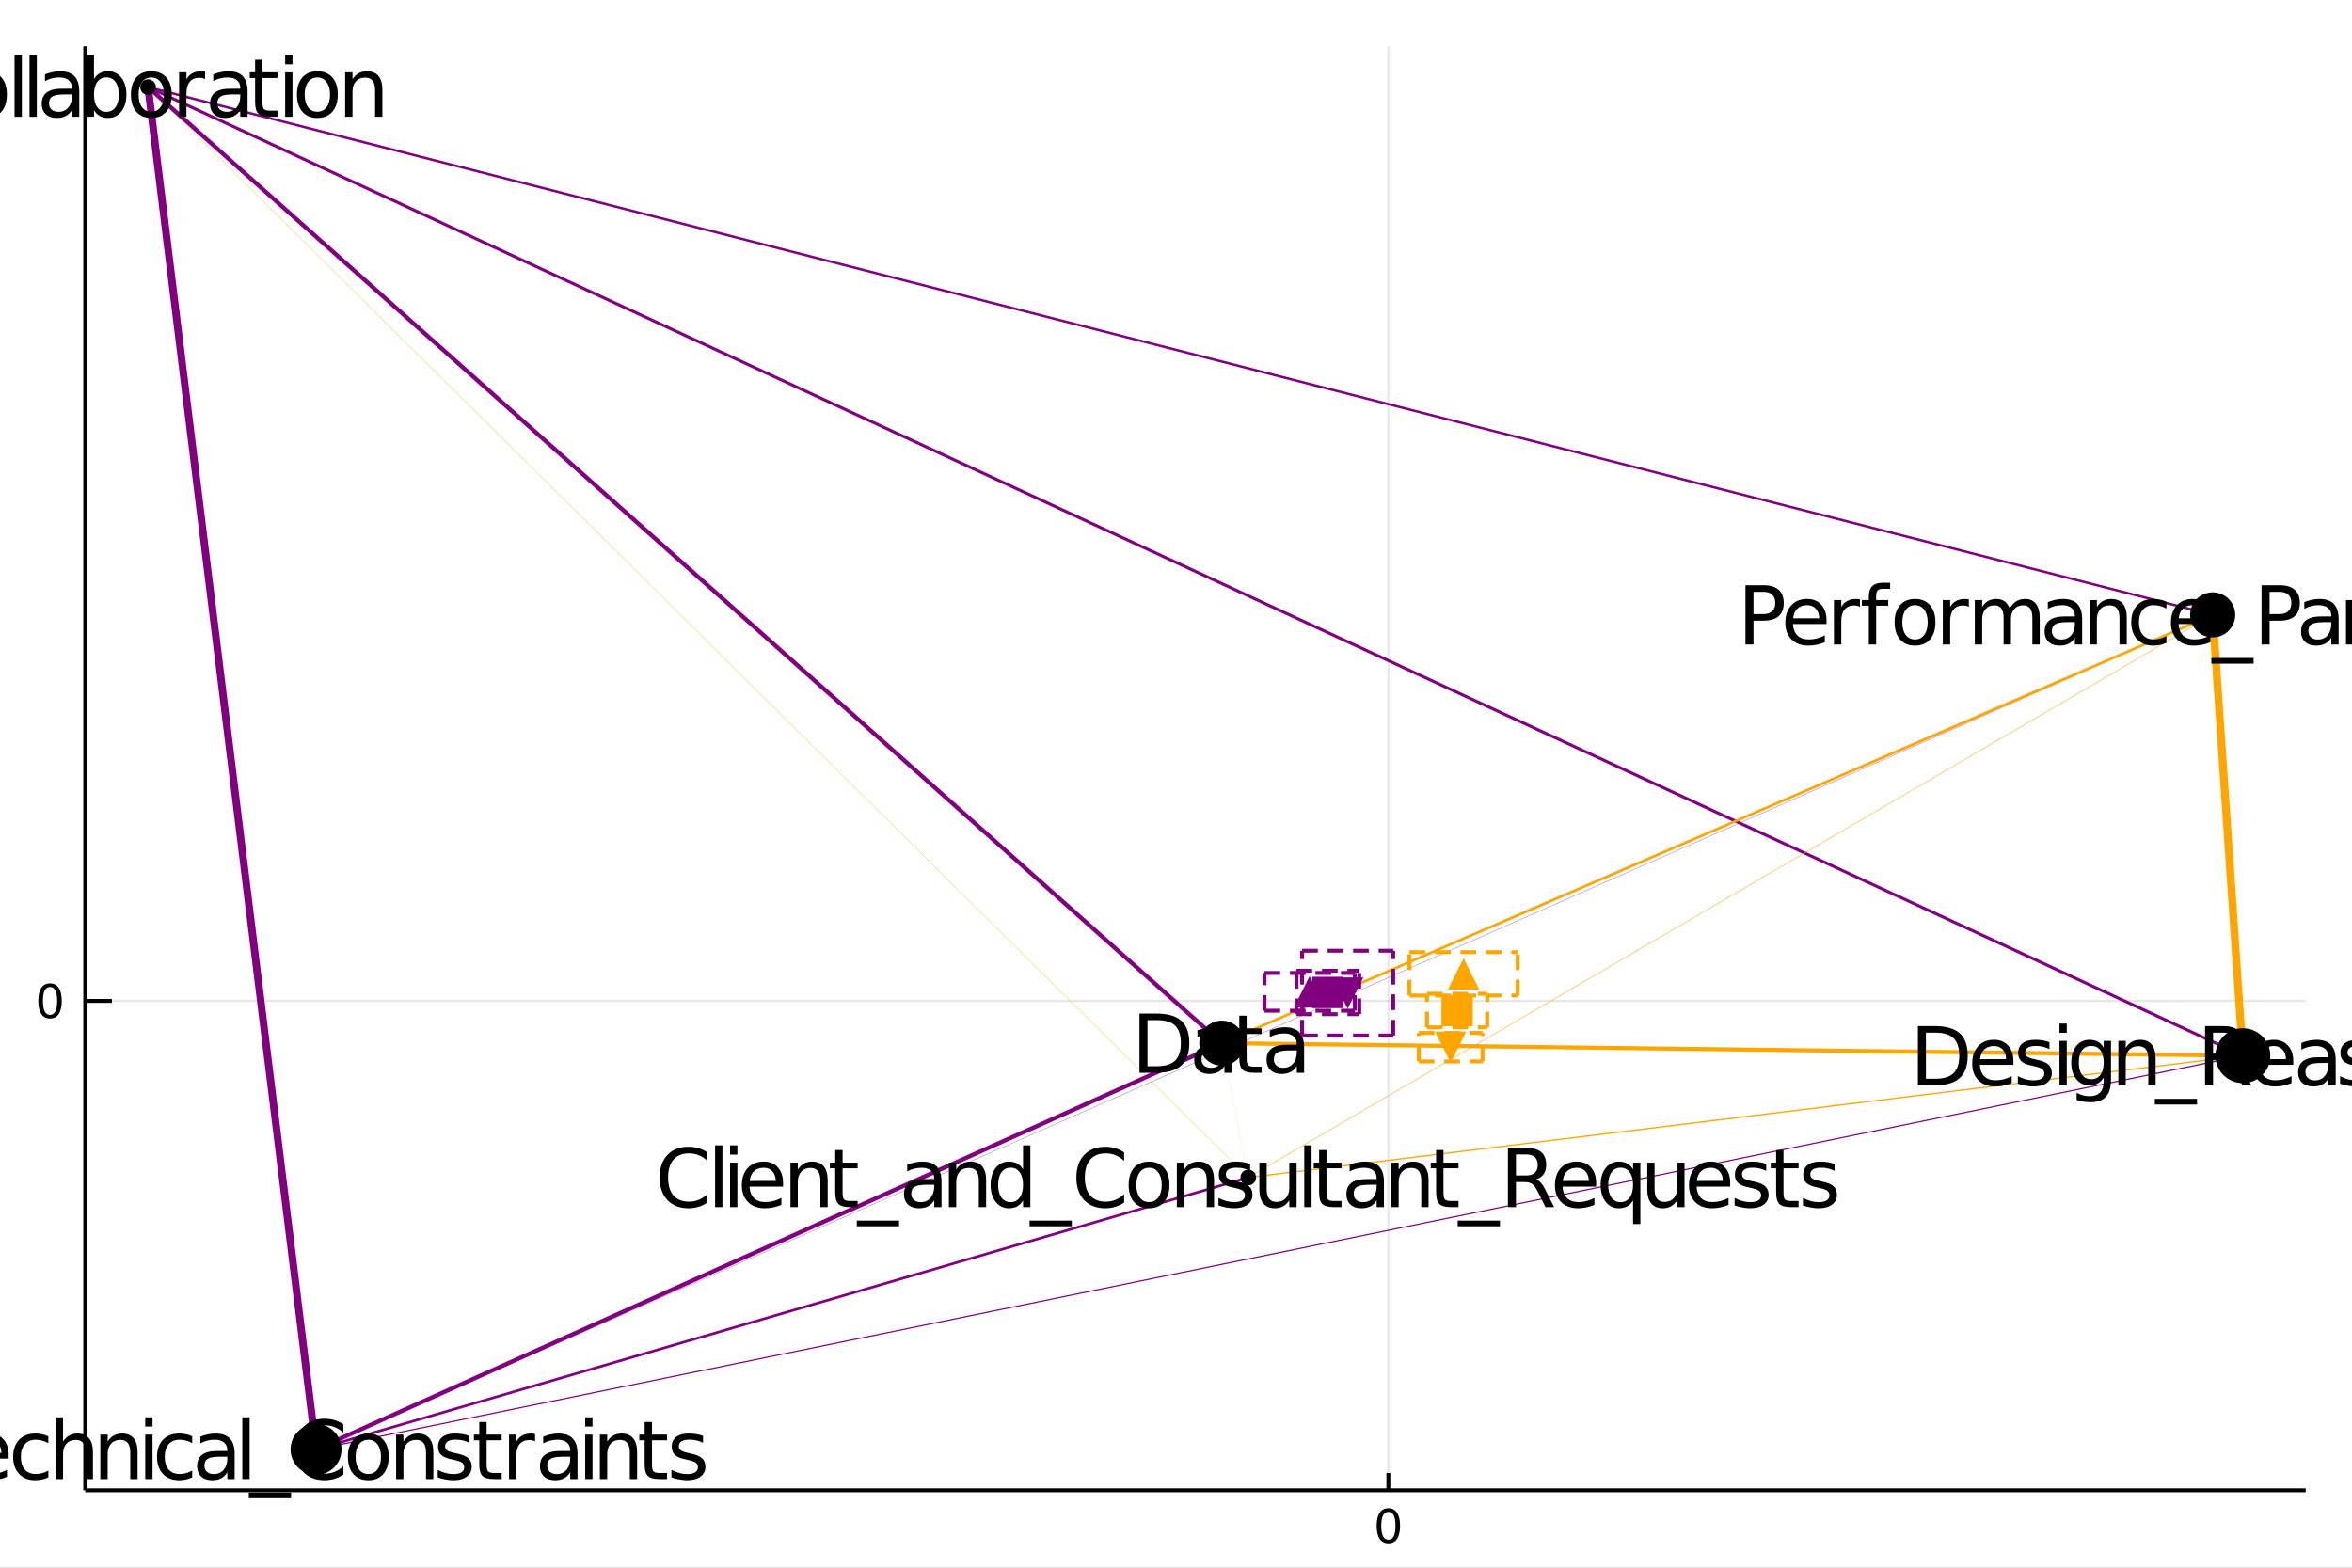 <?xml version="1.0" encoding="utf-8"?>
<svg xmlns="http://www.w3.org/2000/svg" xmlns:xlink="http://www.w3.org/1999/xlink" width="600" height="400" viewBox="0 0 2400 1600">
<rect x="0" y="0" width="2400" height="1600" fill="#808080" stroke="none"/>
<defs>
  <clipPath id="clip980">
    <rect x="0" y="0" width="2400" height="1600"/>
  </clipPath>
</defs>
<path clip-path="url(#clip980)" d="
M0 1600 L2400 1600 L2400 0 L0 0  Z
  " fill="#ffffff" fill-rule="evenodd" fill-opacity="1"/>
<defs>
  <clipPath id="clip981">
    <rect x="480" y="0" width="1681" height="1600"/>
  </clipPath>
</defs>
<path clip-path="url(#clip980)" d="
M86.992 1521.01 L2352.76 1521.01 L2352.76 47.244 L86.992 47.244  Z
  " fill="#ffffff" fill-rule="evenodd" fill-opacity="1"/>
<defs>
  <clipPath id="clip982">
    <rect x="86" y="47" width="2267" height="1475"/>
  </clipPath>
</defs>
<polyline clip-path="url(#clip982)" style="stroke:#000000; stroke-width:2; stroke-opacity:0.1; fill:none" points="
  1416.7,1521.01 1416.7,47.244 
  "/>
<polyline clip-path="url(#clip982)" style="stroke:#000000; stroke-width:2; stroke-opacity:0.1; fill:none" points="
  86.992,1021.54 2352.76,1021.54 
  "/>
<polyline clip-path="url(#clip980)" style="stroke:#000000; stroke-width:4; stroke-opacity:1; fill:none" points="
  86.992,1521.01 2352.76,1521.01 
  "/>
<polyline clip-path="url(#clip980)" style="stroke:#000000; stroke-width:4; stroke-opacity:1; fill:none" points="
  86.992,1521.01 86.992,47.244 
  "/>
<polyline clip-path="url(#clip980)" style="stroke:#000000; stroke-width:4; stroke-opacity:1; fill:none" points="
  1416.7,1521.01 1416.7,1503.32 
  "/>
<polyline clip-path="url(#clip980)" style="stroke:#000000; stroke-width:4; stroke-opacity:1; fill:none" points="
  86.992,1021.54 114.181,1021.54 
  "/>
<path clip-path="url(#clip980)" d="M 0 0 M1416.7 1543 Q1413.09 1543 1411.26 1546.56 Q1409.45 1550.11 1409.45 1557.23 Q1409.45 1564.34 1411.26 1567.91 Q1413.09 1571.45 1416.7 1571.45 Q1420.33 1571.45 1422.14 1567.91 Q1423.97 1564.34 1423.97 1557.23 Q1423.97 1550.11 1422.14 1546.56 Q1420.33 1543 1416.7 1543 M1416.7 1539.29 Q1422.51 1539.29 1425.56 1543.9 Q1428.64 1548.48 1428.64 1557.23 Q1428.64 1565.96 1425.56 1570.57 Q1422.51 1575.15 1416.7 1575.15 Q1410.89 1575.15 1407.81 1570.57 Q1404.75 1565.96 1404.75 1557.23 Q1404.75 1548.48 1407.81 1543.9 Q1410.89 1539.29 1416.7 1539.29 Z" fill="#000000" fill-rule="evenodd" fill-opacity="1" /><path clip-path="url(#clip980)" d="M 0 0 M51.048 1007.34 Q47.437 1007.34 45.608 1010.9 Q43.802 1014.44 43.802 1021.57 Q43.802 1028.68 45.608 1032.25 Q47.437 1035.79 51.048 1035.79 Q54.682 1035.79 56.487 1032.25 Q58.316 1028.68 58.316 1021.57 Q58.316 1014.44 56.487 1010.9 Q54.682 1007.34 51.048 1007.34 M51.048 1003.63 Q56.858 1003.63 59.913 1008.24 Q62.992 1012.82 62.992 1021.57 Q62.992 1030.3 59.913 1034.91 Q56.858 1039.49 51.048 1039.49 Q45.238 1039.49 42.159 1034.91 Q39.103 1030.3 39.103 1021.57 Q39.103 1012.82 42.159 1008.24 Q45.238 1003.63 51.048 1003.63 Z" fill="#000000" fill-rule="evenodd" fill-opacity="1" /><polyline clip-path="url(#clip982)" style="stroke:#800080; stroke-width:0.283; stroke-opacity:1; fill:none" points="
  322.494,1479.3 2257.84,627.523 
  "/>
<polyline clip-path="url(#clip982)" style="stroke:#ffa500; stroke-width:0.099; stroke-opacity:1; fill:none" points="
  1246.73,1064.65 1273.75,1201.75 
  "/>
<polyline clip-path="url(#clip982)" style="stroke:#ffa500; stroke-width:0.306; stroke-opacity:1; fill:none" points="
  151.118,88.954 1273.75,1201.75 
  "/>
<polyline clip-path="url(#clip982)" style="stroke:#800080; stroke-width:3.072; stroke-opacity:1; fill:none" points="
  151.118,88.954 2288.63,1077.45 
  "/>
<polyline clip-path="url(#clip982)" style="stroke:#ffa500; stroke-width:2.65; stroke-opacity:1; fill:none" points="
  1246.73,1064.65 2257.84,627.523 
  "/>
<polyline clip-path="url(#clip982)" style="stroke:#800080; stroke-width:4.315; stroke-opacity:1; fill:none" points="
  151.118,88.954 1246.73,1064.65 
  "/>
<polyline clip-path="url(#clip982)" style="stroke:#ffa500; stroke-width:4.142; stroke-opacity:1; fill:none" points="
  1246.73,1064.65 2288.63,1077.45 
  "/>
<polyline clip-path="url(#clip982)" style="stroke:#ffa500; stroke-width:1.316; stroke-opacity:1; fill:none" points="
  1273.75,1201.75 2288.63,1077.45 
  "/>
<polyline clip-path="url(#clip982)" style="stroke:#800080; stroke-width:7.642; stroke-opacity:1; fill:none" points="
  151.118,88.954 322.494,1479.3 
  "/>
<polyline clip-path="url(#clip982)" style="stroke:#ffa500; stroke-width:0.496; stroke-opacity:1; fill:none" points="
  1273.75,1201.75 2257.84,627.523 
  "/>
<polyline clip-path="url(#clip982)" style="stroke:#ffa500; stroke-width:8; stroke-opacity:1; fill:none" points="
  2257.84,627.523 2288.63,1077.45 
  "/>
<polyline clip-path="url(#clip982)" style="stroke:#800080; stroke-width:4.3; stroke-opacity:1; fill:none" points="
  322.494,1479.3 1246.73,1064.65 
  "/>
<polyline clip-path="url(#clip982)" style="stroke:#800080; stroke-width:2.667; stroke-opacity:1; fill:none" points="
  322.494,1479.3 1273.75,1201.75 
  "/>
<polyline clip-path="url(#clip982)" style="stroke:#800080; stroke-width:2.481; stroke-opacity:1; fill:none" points="
  151.118,88.954 2257.84,627.523 
  "/>
<polyline clip-path="url(#clip982)" style="stroke:#800080; stroke-width:1.191; stroke-opacity:1; fill:none" points="
  322.494,1479.3 2288.63,1077.45 
  "/>
<circle clip-path="url(#clip982)" cx="1246.73" cy="1064.65" r="23" fill="#000000" fill-rule="evenodd" fill-opacity="1" stroke="none"/>
<circle clip-path="url(#clip982)" cx="322.494" cy="1479.3" r="26" fill="#000000" fill-rule="evenodd" fill-opacity="1" stroke="none"/>
<circle clip-path="url(#clip982)" cx="2257.84" cy="627.523" r="23" fill="#000000" fill-rule="evenodd" fill-opacity="1" stroke="none"/>
<circle clip-path="url(#clip982)" cx="1273.75" cy="1201.75" r="8" fill="#000000" fill-rule="evenodd" fill-opacity="1" stroke="none"/>
<circle clip-path="url(#clip982)" cx="2288.63" cy="1077.45" r="28" fill="#000000" fill-rule="evenodd" fill-opacity="1" stroke="none"/>
<circle clip-path="url(#clip982)" cx="151.118" cy="88.954" r="8" fill="#000000" fill-rule="evenodd" fill-opacity="1" stroke="none"/>
<path clip-path="url(#clip980)" d="M 0 0 M1170.92 1041.13 L1170.92 1088.16 L1180.8 1088.16 Q1193.32 1088.16 1199.11 1082.49 Q1204.95 1076.82 1204.95 1064.59 Q1204.95 1052.43 1199.11 1046.8 Q1193.32 1041.13 1180.8 1041.13 L1170.92 1041.13 M1162.74 1034.41 L1179.55 1034.41 Q1197.13 1034.41 1205.35 1041.74 Q1213.58 1049.03 1213.58 1064.59 Q1213.58 1080.22 1205.31 1087.56 Q1197.05 1094.89 1179.55 1094.89 L1162.74 1094.89 L1162.74 1034.41 Z" fill="#000000" fill-rule="evenodd" fill-opacity="1" /><path clip-path="url(#clip980)" d="M 0 0 M1242.01 1072.08 Q1232.98 1072.08 1229.5 1074.15 Q1226.01 1076.21 1226.01 1081.2 Q1226.01 1085.17 1228.61 1087.51 Q1231.24 1089.82 1235.73 1089.82 Q1241.93 1089.82 1245.66 1085.45 Q1249.43 1081.03 1249.43 1073.74 L1249.43 1072.08 L1242.01 1072.08 M1256.88 1069 L1256.88 1094.89 L1249.43 1094.89 L1249.43 1088 Q1246.87 1092.13 1243.07 1094.12 Q1239.26 1096.06 1233.75 1096.06 Q1226.78 1096.06 1222.65 1092.17 Q1218.56 1088.24 1218.56 1081.68 Q1218.56 1074.03 1223.66 1070.14 Q1228.81 1066.25 1238.98 1066.25 L1249.43 1066.25 L1249.43 1065.52 Q1249.43 1060.37 1246.02 1057.58 Q1242.66 1054.74 1236.55 1054.74 Q1232.66 1054.74 1228.97 1055.67 Q1225.28 1056.61 1221.88 1058.47 L1221.88 1051.58 Q1225.97 1050 1229.82 1049.23 Q1233.67 1048.42 1237.31 1048.42 Q1247.16 1048.42 1252.02 1053.53 Q1256.88 1058.63 1256.88 1069 Z" fill="#000000" fill-rule="evenodd" fill-opacity="1" /><path clip-path="url(#clip980)" d="M 0 0 M1272.07 1036.64 L1272.07 1049.52 L1287.42 1049.52 L1287.42 1055.31 L1272.07 1055.31 L1272.07 1079.94 Q1272.07 1085.49 1273.57 1087.07 Q1275.11 1088.65 1279.77 1088.65 L1287.42 1088.65 L1287.42 1094.89 L1279.77 1094.89 Q1271.14 1094.89 1267.86 1091.69 Q1264.58 1088.45 1264.58 1079.94 L1264.58 1055.31 L1259.11 1055.31 L1259.11 1049.52 L1264.58 1049.52 L1264.58 1036.64 L1272.07 1036.64 Z" fill="#000000" fill-rule="evenodd" fill-opacity="1" /><path clip-path="url(#clip980)" d="M 0 0 M1315.86 1072.08 Q1306.83 1072.08 1303.34 1074.15 Q1299.86 1076.21 1299.86 1081.2 Q1299.86 1085.17 1302.45 1087.51 Q1305.09 1089.82 1309.58 1089.82 Q1315.78 1089.82 1319.51 1085.45 Q1323.28 1081.03 1323.28 1073.74 L1323.28 1072.08 L1315.86 1072.08 M1330.73 1069 L1330.73 1094.89 L1323.28 1094.89 L1323.28 1088 Q1320.72 1092.13 1316.92 1094.12 Q1313.11 1096.06 1307.6 1096.06 Q1300.63 1096.06 1296.5 1092.17 Q1292.41 1088.24 1292.41 1081.68 Q1292.41 1074.03 1297.51 1070.14 Q1302.66 1066.25 1312.82 1066.25 L1323.28 1066.25 L1323.28 1065.52 Q1323.28 1060.37 1319.87 1057.58 Q1316.51 1054.74 1310.39 1054.74 Q1306.5 1054.74 1302.82 1055.67 Q1299.13 1056.61 1295.73 1058.47 L1295.73 1051.58 Q1299.82 1050 1303.67 1049.23 Q1307.52 1048.42 1311.16 1048.42 Q1321.01 1048.42 1325.87 1053.53 Q1330.73 1058.63 1330.73 1069 Z" fill="#000000" fill-rule="evenodd" fill-opacity="1" /><path clip-path="url(#clip980)" d="M 0 0 M-74.839 1449.06 L-23.676 1449.06 L-23.676 1455.94 L-45.146 1455.94 L-45.146 1509.54 L-53.37 1509.54 L-53.37 1455.94 L-74.839 1455.94 L-74.839 1449.06 Z" fill="#000000" fill-rule="evenodd" fill-opacity="1" /><path clip-path="url(#clip980)" d="M 0 0 M8.852 1484.99 L8.852 1488.63 L-25.418 1488.63 Q-24.932 1496.33 -20.8 1500.38 Q-16.628 1504.39 -9.215 1504.39 Q-4.921 1504.39 -0.91 1503.34 Q3.141 1502.29 7.11 1500.18 L7.11 1507.23 Q3.1 1508.93 -1.113 1509.82 Q-5.326 1510.71 -9.66 1510.71 Q-20.517 1510.71 -26.877 1504.39 Q-33.196 1498.07 -33.196 1487.3 Q-33.196 1476.16 -27.201 1469.64 Q-21.165 1463.07 -10.957 1463.07 Q-1.802 1463.07 3.505 1468.99 Q8.852 1474.86 8.852 1484.99 M1.399 1482.8 Q1.318 1476.68 -2.045 1473.04 Q-5.366 1469.39 -10.876 1469.39 Q-17.114 1469.39 -20.881 1472.92 Q-24.608 1476.44 -25.175 1482.84 L1.399 1482.8 Z" fill="#000000" fill-rule="evenodd" fill-opacity="1" /><path clip-path="url(#clip980)" d="M 0 0 M49.321 1465.91 L49.321 1472.88 Q46.161 1471.14 42.961 1470.28 Q39.801 1469.39 36.561 1469.39 Q29.309 1469.39 25.299 1474.01 Q21.289 1478.59 21.289 1486.89 Q21.289 1495.2 25.299 1499.82 Q29.309 1504.39 36.561 1504.39 Q39.801 1504.39 42.961 1503.54 Q46.161 1502.65 49.321 1500.91 L49.321 1507.8 Q46.202 1509.25 42.84 1509.98 Q39.518 1510.71 35.75 1510.71 Q25.502 1510.71 19.466 1504.27 Q13.43 1497.83 13.43 1486.89 Q13.43 1475.79 19.506 1469.43 Q25.623 1463.07 36.236 1463.07 Q39.68 1463.07 42.961 1463.8 Q46.242 1464.49 49.321 1465.91 Z" fill="#000000" fill-rule="evenodd" fill-opacity="1" /><path clip-path="url(#clip980)" d="M 0 0 M94.853 1482.15 L94.853 1509.54 L87.399 1509.54 L87.399 1482.4 Q87.399 1475.96 84.888 1472.76 Q82.376 1469.56 77.353 1469.56 Q71.317 1469.56 67.834 1473.4 Q64.35 1477.25 64.35 1483.9 L64.35 1509.54 L56.856 1509.54 L56.856 1446.51 L64.35 1446.51 L64.35 1471.22 Q67.023 1467.12 70.629 1465.1 Q74.275 1463.07 79.014 1463.07 Q86.832 1463.07 90.843 1467.93 Q94.853 1472.76 94.853 1482.15 Z" fill="#000000" fill-rule="evenodd" fill-opacity="1" /><path clip-path="url(#clip980)" d="M 0 0 M140.385 1482.15 L140.385 1509.54 L132.932 1509.54 L132.932 1482.4 Q132.932 1475.96 130.42 1472.76 Q127.908 1469.56 122.885 1469.56 Q116.849 1469.56 113.366 1473.4 Q109.882 1477.25 109.882 1483.9 L109.882 1509.54 L102.388 1509.54 L102.388 1464.17 L109.882 1464.17 L109.882 1471.22 Q112.556 1467.12 116.161 1465.1 Q119.807 1463.07 124.546 1463.07 Q132.364 1463.07 136.375 1467.93 Q140.385 1472.76 140.385 1482.15 Z" fill="#000000" fill-rule="evenodd" fill-opacity="1" /><path clip-path="url(#clip980)" d="M 0 0 M148.203 1464.17 L155.657 1464.17 L155.657 1509.54 L148.203 1509.54 L148.203 1464.17 M148.203 1446.51 L155.657 1446.51 L155.657 1455.94 L148.203 1455.94 L148.203 1446.51 Z" fill="#000000" fill-rule="evenodd" fill-opacity="1" /><path clip-path="url(#clip980)" d="M 0 0 M196.126 1465.91 L196.126 1472.88 Q192.966 1471.14 189.766 1470.28 Q186.606 1469.39 183.365 1469.39 Q176.114 1469.39 172.104 1474.01 Q168.093 1478.59 168.093 1486.89 Q168.093 1495.2 172.104 1499.82 Q176.114 1504.39 183.365 1504.39 Q186.606 1504.39 189.766 1503.54 Q192.966 1502.65 196.126 1500.91 L196.126 1507.8 Q193.006 1509.25 189.644 1509.98 Q186.322 1510.71 182.555 1510.71 Q172.306 1510.71 166.271 1504.27 Q160.235 1497.83 160.235 1486.89 Q160.235 1475.79 166.311 1469.43 Q172.428 1463.07 183.041 1463.07 Q186.485 1463.07 189.766 1463.8 Q193.047 1464.49 196.126 1465.91 Z" fill="#000000" fill-rule="evenodd" fill-opacity="1" /><path clip-path="url(#clip980)" d="M 0 0 M224.563 1486.73 Q215.53 1486.73 212.046 1488.8 Q208.562 1490.86 208.562 1495.85 Q208.562 1499.82 211.155 1502.16 Q213.788 1504.47 218.284 1504.47 Q224.482 1504.47 228.209 1500.1 Q231.976 1495.68 231.976 1488.39 L231.976 1486.73 L224.563 1486.73 M239.43 1483.65 L239.43 1509.54 L231.976 1509.54 L231.976 1502.65 Q229.424 1506.78 225.616 1508.77 Q221.808 1510.71 216.299 1510.71 Q209.332 1510.71 205.2 1506.82 Q201.108 1502.89 201.108 1496.33 Q201.108 1488.68 206.212 1484.79 Q211.357 1480.9 221.525 1480.9 L231.976 1480.9 L231.976 1480.17 Q231.976 1475.02 228.573 1472.23 Q225.211 1469.39 219.094 1469.39 Q215.205 1469.39 211.519 1470.32 Q207.833 1471.26 204.43 1473.12 L204.43 1466.23 Q208.521 1464.65 212.37 1463.88 Q216.218 1463.07 219.864 1463.07 Q229.708 1463.07 234.569 1468.18 Q239.43 1473.28 239.43 1483.65 Z" fill="#000000" fill-rule="evenodd" fill-opacity="1" /><path clip-path="url(#clip980)" d="M 0 0 M247.248 1446.51 L254.702 1446.51 L254.702 1509.54 L247.248 1509.54 L247.248 1446.51 Z" fill="#000000" fill-rule="evenodd" fill-opacity="1" /><path clip-path="url(#clip980)" d="M 0 0 M296.993 1523.31 L296.993 1529.1 L253.892 1529.1 L253.892 1523.31 L296.993 1523.31 Z" fill="#000000" fill-rule="evenodd" fill-opacity="1" /><path clip-path="url(#clip980)" d="M 0 0 M350.425 1453.72 L350.425 1462.34 Q346.293 1458.5 341.594 1456.59 Q336.935 1454.69 331.669 1454.69 Q321.299 1454.69 315.789 1461.05 Q310.28 1467.37 310.28 1479.36 Q310.28 1491.31 315.789 1497.67 Q321.299 1503.99 331.669 1503.99 Q336.935 1503.99 341.594 1502.08 Q346.293 1500.18 350.425 1496.33 L350.425 1504.88 Q346.131 1507.8 341.31 1509.25 Q336.53 1510.71 331.183 1510.71 Q317.45 1510.71 309.551 1502.33 Q301.652 1493.9 301.652 1479.36 Q301.652 1464.78 309.551 1456.39 Q317.45 1447.96 331.183 1447.96 Q336.611 1447.96 341.391 1449.42 Q346.212 1450.84 350.425 1453.72 Z" fill="#000000" fill-rule="evenodd" fill-opacity="1" /><path clip-path="url(#clip980)" d="M 0 0 M375.824 1469.39 Q369.828 1469.39 366.345 1474.09 Q362.861 1478.75 362.861 1486.89 Q362.861 1495.04 366.304 1499.73 Q369.788 1504.39 375.824 1504.39 Q381.779 1504.39 385.262 1499.69 Q388.746 1494.99 388.746 1486.89 Q388.746 1478.83 385.262 1474.13 Q381.779 1469.39 375.824 1469.39 M375.824 1463.07 Q385.546 1463.07 391.096 1469.39 Q396.645 1475.71 396.645 1486.89 Q396.645 1498.03 391.096 1504.39 Q385.546 1510.71 375.824 1510.71 Q366.061 1510.71 360.511 1504.39 Q355.002 1498.03 355.002 1486.89 Q355.002 1475.71 360.511 1469.39 Q366.061 1463.07 375.824 1463.07 Z" fill="#000000" fill-rule="evenodd" fill-opacity="1" /><path clip-path="url(#clip980)" d="M 0 0 M442.178 1482.15 L442.178 1509.54 L434.724 1509.54 L434.724 1482.4 Q434.724 1475.96 432.212 1472.76 Q429.701 1469.56 424.678 1469.56 Q418.642 1469.56 415.158 1473.4 Q411.674 1477.25 411.674 1483.9 L411.674 1509.54 L404.18 1509.54 L404.18 1464.17 L411.674 1464.17 L411.674 1471.22 Q414.348 1467.12 417.953 1465.1 Q421.599 1463.07 426.339 1463.07 Q434.157 1463.07 438.167 1467.93 Q442.178 1472.76 442.178 1482.15 Z" fill="#000000" fill-rule="evenodd" fill-opacity="1" /><path clip-path="url(#clip980)" d="M 0 0 M478.919 1465.5 L478.919 1472.55 Q475.76 1470.93 472.357 1470.12 Q468.954 1469.31 465.308 1469.31 Q459.759 1469.31 456.963 1471.01 Q454.209 1472.71 454.209 1476.12 Q454.209 1478.71 456.194 1480.21 Q458.179 1481.67 464.174 1483 L466.726 1483.57 Q474.666 1485.27 477.988 1488.39 Q481.35 1491.47 481.35 1497.02 Q481.35 1503.34 476.327 1507.03 Q471.344 1510.71 462.594 1510.71 Q458.948 1510.71 454.978 1509.98 Q451.049 1509.29 446.674 1507.88 L446.674 1500.18 Q450.806 1502.33 454.816 1503.42 Q458.827 1504.47 462.756 1504.47 Q468.022 1504.47 470.858 1502.69 Q473.694 1500.87 473.694 1497.59 Q473.694 1494.55 471.628 1492.93 Q469.602 1491.31 462.675 1489.81 L460.083 1489.2 Q453.156 1487.74 450.077 1484.75 Q446.998 1481.71 446.998 1476.44 Q446.998 1470.04 451.535 1466.56 Q456.072 1463.07 464.417 1463.07 Q468.549 1463.07 472.195 1463.68 Q475.841 1464.29 478.919 1465.5 Z" fill="#000000" fill-rule="evenodd" fill-opacity="1" /><path clip-path="url(#clip980)" d="M 0 0 M496.541 1451.29 L496.541 1464.17 L511.894 1464.17 L511.894 1469.96 L496.541 1469.96 L496.541 1494.59 Q496.541 1500.14 498.04 1501.72 Q499.579 1503.3 504.237 1503.3 L511.894 1503.3 L511.894 1509.54 L504.237 1509.54 Q495.609 1509.54 492.328 1506.34 Q489.047 1503.1 489.047 1494.59 L489.047 1469.96 L483.578 1469.96 L483.578 1464.17 L489.047 1464.17 L489.047 1451.29 L496.541 1451.29 Z" fill="#000000" fill-rule="evenodd" fill-opacity="1" /><path clip-path="url(#clip980)" d="M 0 0 M546.002 1471.14 Q544.746 1470.41 543.248 1470.08 Q541.789 1469.72 540.007 1469.72 Q533.688 1469.72 530.285 1473.85 Q526.923 1477.94 526.923 1485.64 L526.923 1509.54 L519.428 1509.54 L519.428 1464.17 L526.923 1464.17 L526.923 1471.22 Q529.272 1467.08 533.039 1465.1 Q536.807 1463.07 542.194 1463.07 Q542.964 1463.07 543.896 1463.2 Q544.828 1463.28 545.962 1463.48 L546.002 1471.14 Z" fill="#000000" fill-rule="evenodd" fill-opacity="1" /><path clip-path="url(#clip980)" d="M 0 0 M574.44 1486.73 Q565.406 1486.73 561.922 1488.8 Q558.439 1490.86 558.439 1495.85 Q558.439 1499.82 561.031 1502.16 Q563.664 1504.47 568.161 1504.47 Q574.359 1504.47 578.085 1500.1 Q581.853 1495.68 581.853 1488.39 L581.853 1486.73 L574.44 1486.73 M589.306 1483.65 L589.306 1509.54 L581.853 1509.54 L581.853 1502.65 Q579.301 1506.78 575.493 1508.77 Q571.685 1510.71 566.176 1510.71 Q559.208 1510.71 555.076 1506.82 Q550.985 1502.89 550.985 1496.33 Q550.985 1488.68 556.089 1484.79 Q561.234 1480.9 571.401 1480.9 L581.853 1480.9 L581.853 1480.17 Q581.853 1475.02 578.45 1472.23 Q575.088 1469.39 568.971 1469.39 Q565.082 1469.39 561.396 1470.32 Q557.709 1471.26 554.307 1473.12 L554.307 1466.23 Q558.398 1464.65 562.246 1463.88 Q566.095 1463.07 569.741 1463.07 Q579.584 1463.07 584.445 1468.18 Q589.306 1473.28 589.306 1483.65 Z" fill="#000000" fill-rule="evenodd" fill-opacity="1" /><path clip-path="url(#clip980)" d="M 0 0 M597.125 1464.17 L604.578 1464.17 L604.578 1509.54 L597.125 1509.54 L597.125 1464.17 M597.125 1446.51 L604.578 1446.51 L604.578 1455.94 L597.125 1455.94 L597.125 1446.51 Z" fill="#000000" fill-rule="evenodd" fill-opacity="1" /><path clip-path="url(#clip980)" d="M 0 0 M650.111 1482.15 L650.111 1509.54 L642.657 1509.54 L642.657 1482.4 Q642.657 1475.96 640.145 1472.76 Q637.634 1469.56 632.611 1469.56 Q626.575 1469.56 623.091 1473.4 Q619.607 1477.25 619.607 1483.9 L619.607 1509.54 L612.113 1509.54 L612.113 1464.17 L619.607 1464.17 L619.607 1471.22 Q622.281 1467.12 625.886 1465.1 Q629.532 1463.07 634.271 1463.07 Q642.09 1463.07 646.1 1467.93 Q650.111 1472.76 650.111 1482.15 Z" fill="#000000" fill-rule="evenodd" fill-opacity="1" /><path clip-path="url(#clip980)" d="M 0 0 M665.301 1451.29 L665.301 1464.17 L680.654 1464.17 L680.654 1469.96 L665.301 1469.96 L665.301 1494.59 Q665.301 1500.14 666.8 1501.72 Q668.34 1503.3 672.998 1503.3 L680.654 1503.3 L680.654 1509.54 L672.998 1509.54 Q664.37 1509.54 661.088 1506.34 Q657.807 1503.1 657.807 1494.59 L657.807 1469.96 L652.339 1469.96 L652.339 1464.17 L657.807 1464.17 L657.807 1451.29 L665.301 1451.29 Z" fill="#000000" fill-rule="evenodd" fill-opacity="1" /><path clip-path="url(#clip980)" d="M 0 0 M717.396 1465.5 L717.396 1472.55 Q714.236 1470.93 710.834 1470.12 Q707.431 1469.31 703.785 1469.31 Q698.235 1469.31 695.44 1471.01 Q692.686 1472.71 692.686 1476.12 Q692.686 1478.71 694.67 1480.21 Q696.655 1481.67 702.651 1483 L705.203 1483.57 Q713.143 1485.27 716.464 1488.39 Q719.827 1491.47 719.827 1497.02 Q719.827 1503.34 714.803 1507.03 Q709.821 1510.71 701.071 1510.71 Q697.425 1510.71 693.455 1509.98 Q689.526 1509.29 685.151 1507.88 L685.151 1500.18 Q689.283 1502.33 693.293 1503.42 Q697.304 1504.47 701.233 1504.47 Q706.499 1504.47 709.335 1502.69 Q712.17 1500.87 712.17 1497.59 Q712.17 1494.55 710.104 1492.93 Q708.079 1491.31 701.152 1489.81 L698.559 1489.2 Q691.632 1487.74 688.554 1484.75 Q685.475 1481.71 685.475 1476.44 Q685.475 1470.04 690.012 1466.56 Q694.549 1463.07 702.894 1463.07 Q707.026 1463.07 710.672 1463.68 Q714.317 1464.29 717.396 1465.5 Z" fill="#000000" fill-rule="evenodd" fill-opacity="1" /><path clip-path="url(#clip980)" d="M 0 0 M1789.27 604.008 L1789.27 626.734 L1799.56 626.734 Q1805.28 626.734 1808.4 623.776 Q1811.51 620.819 1811.51 615.35 Q1811.51 609.922 1808.4 606.965 Q1805.28 604.008 1799.56 604.008 L1789.27 604.008 M1781.09 597.283 L1799.56 597.283 Q1809.73 597.283 1814.92 601.901 Q1820.14 606.479 1820.14 615.35 Q1820.14 624.303 1814.92 628.88 Q1809.73 633.458 1799.56 633.458 L1789.27 633.458 L1789.27 657.763 L1781.09 657.763 L1781.09 597.283 Z" fill="#000000" fill-rule="evenodd" fill-opacity="1" /><path clip-path="url(#clip980)" d="M 0 0 M1863.81 633.215 L1863.81 636.861 L1829.54 636.861 Q1830.03 644.557 1834.16 648.608 Q1838.33 652.619 1845.74 652.619 Q1850.04 652.619 1854.05 651.566 Q1858.1 650.512 1862.07 648.406 L1862.07 655.454 Q1858.06 657.156 1853.85 658.047 Q1849.63 658.938 1845.3 658.938 Q1834.44 658.938 1828.08 652.619 Q1821.76 646.299 1821.76 635.524 Q1821.76 624.384 1827.76 617.862 Q1833.79 611.3 1844 611.3 Q1853.16 611.3 1858.46 617.214 Q1863.81 623.088 1863.81 633.215 M1856.36 631.027 Q1856.28 624.911 1852.91 621.265 Q1849.59 617.619 1844.08 617.619 Q1837.85 617.619 1834.08 621.143 Q1830.35 624.668 1829.78 631.068 L1856.36 631.027 Z" fill="#000000" fill-rule="evenodd" fill-opacity="1" /><path clip-path="url(#clip980)" d="M 0 0 M1897.92 619.361 Q1896.66 618.632 1895.17 618.308 Q1893.71 617.943 1891.92 617.943 Q1885.61 617.943 1882.2 622.075 Q1878.84 626.166 1878.84 633.863 L1878.84 657.763 L1871.35 657.763 L1871.35 612.393 L1878.84 612.393 L1878.84 619.442 Q1881.19 615.31 1884.96 613.325 Q1888.72 611.3 1894.11 611.3 Q1894.88 611.3 1895.81 611.421 Q1896.75 611.502 1897.88 611.705 L1897.92 619.361 Z" fill="#000000" fill-rule="evenodd" fill-opacity="1" /><path clip-path="url(#clip980)" d="M 0 0 M1928.71 594.731 L1928.71 600.929 L1921.58 600.929 Q1917.57 600.929 1915.99 602.55 Q1914.45 604.17 1914.45 608.383 L1914.45 612.393 L1926.72 612.393 L1926.72 618.186 L1914.45 618.186 L1914.45 657.763 L1906.95 657.763 L1906.95 618.186 L1899.82 618.186 L1899.82 612.393 L1906.95 612.393 L1906.95 609.234 Q1906.95 601.658 1910.48 598.215 Q1914 594.731 1921.66 594.731 L1928.71 594.731 Z" fill="#000000" fill-rule="evenodd" fill-opacity="1" /><path clip-path="url(#clip980)" d="M 0 0 M1954.11 617.619 Q1948.11 617.619 1944.63 622.318 Q1941.14 626.977 1941.14 635.119 Q1941.14 643.261 1944.59 647.96 Q1948.07 652.619 1954.11 652.619 Q1960.06 652.619 1963.54 647.92 Q1967.03 643.221 1967.03 635.119 Q1967.03 627.058 1963.54 622.359 Q1960.06 617.619 1954.11 617.619 M1954.11 611.3 Q1963.83 611.3 1969.38 617.619 Q1974.93 623.938 1974.93 635.119 Q1974.93 646.259 1969.38 652.619 Q1963.83 658.938 1954.11 658.938 Q1944.34 658.938 1938.79 652.619 Q1933.28 646.259 1933.28 635.119 Q1933.28 623.938 1938.79 617.619 Q1944.34 611.3 1954.11 611.3 Z" fill="#000000" fill-rule="evenodd" fill-opacity="1" /><path clip-path="url(#clip980)" d="M 0 0 M2009.04 619.361 Q2007.78 618.632 2006.28 618.308 Q2004.82 617.943 2003.04 617.943 Q1996.72 617.943 1993.32 622.075 Q1989.96 626.166 1989.96 633.863 L1989.96 657.763 L1982.46 657.763 L1982.46 612.393 L1989.96 612.393 L1989.96 619.442 Q1992.31 615.31 1996.07 613.325 Q1999.84 611.3 2005.23 611.3 Q2006 611.3 2006.93 611.421 Q2007.86 611.502 2009 611.705 L2009.04 619.361 Z" fill="#000000" fill-rule="evenodd" fill-opacity="1" /><path clip-path="url(#clip980)" d="M 0 0 M2050.72 621.103 Q2053.52 616.08 2057.4 613.69 Q2061.29 611.3 2066.56 611.3 Q2073.65 611.3 2077.5 616.282 Q2081.35 621.224 2081.35 630.379 L2081.35 657.763 L2073.85 657.763 L2073.85 630.622 Q2073.85 624.1 2071.54 620.941 Q2069.23 617.781 2064.49 617.781 Q2058.7 617.781 2055.34 621.629 Q2051.98 625.478 2051.98 632.121 L2051.98 657.763 L2044.48 657.763 L2044.48 630.622 Q2044.48 624.06 2042.17 620.941 Q2039.86 617.781 2035.04 617.781 Q2029.33 617.781 2025.97 621.67 Q2022.61 625.518 2022.61 632.121 L2022.61 657.763 L2015.11 657.763 L2015.11 612.393 L2022.61 612.393 L2022.61 619.442 Q2025.16 615.269 2028.72 613.285 Q2032.29 611.3 2037.19 611.3 Q2042.13 611.3 2045.58 613.811 Q2049.06 616.323 2050.72 621.103 Z" fill="#000000" fill-rule="evenodd" fill-opacity="1" /><path clip-path="url(#clip980)" d="M 0 0 M2109.78 634.957 Q2100.75 634.957 2097.27 637.023 Q2093.78 639.089 2093.78 644.071 Q2093.78 648.041 2096.37 650.391 Q2099.01 652.7 2103.5 652.7 Q2109.7 652.7 2113.43 648.325 Q2117.2 643.909 2117.2 636.618 L2117.2 634.957 L2109.78 634.957 M2124.65 631.878 L2124.65 657.763 L2117.2 657.763 L2117.2 650.877 Q2114.64 655.009 2110.84 656.994 Q2107.03 658.938 2101.52 658.938 Q2094.55 658.938 2090.42 655.049 Q2086.33 651.12 2086.33 644.557 Q2086.33 636.901 2091.43 633.012 Q2096.58 629.124 2106.74 629.124 L2117.2 629.124 L2117.2 628.394 Q2117.2 623.25 2113.79 620.455 Q2110.43 617.619 2104.31 617.619 Q2100.42 617.619 2096.74 618.551 Q2093.05 619.482 2089.65 621.346 L2089.65 614.459 Q2093.74 612.879 2097.59 612.11 Q2101.44 611.3 2105.08 611.3 Q2114.93 611.3 2119.79 616.404 Q2124.65 621.508 2124.65 631.878 Z" fill="#000000" fill-rule="evenodd" fill-opacity="1" /><path clip-path="url(#clip980)" d="M 0 0 M2170.18 630.379 L2170.18 657.763 L2162.73 657.763 L2162.73 630.622 Q2162.73 624.181 2160.22 620.981 Q2157.7 617.781 2152.68 617.781 Q2146.65 617.781 2143.16 621.629 Q2139.68 625.478 2139.68 632.121 L2139.68 657.763 L2132.18 657.763 L2132.18 612.393 L2139.68 612.393 L2139.68 619.442 Q2142.35 615.35 2145.96 613.325 Q2149.6 611.3 2154.34 611.3 Q2162.16 611.3 2166.17 616.161 Q2170.18 620.981 2170.18 630.379 Z" fill="#000000" fill-rule="evenodd" fill-opacity="1" /><path clip-path="url(#clip980)" d="M 0 0 M2210.65 614.135 L2210.65 621.103 Q2207.49 619.361 2204.29 618.51 Q2201.13 617.619 2197.89 617.619 Q2190.64 617.619 2186.63 622.237 Q2182.62 626.815 2182.62 635.119 Q2182.62 643.423 2186.63 648.041 Q2190.64 652.619 2197.89 652.619 Q2201.13 652.619 2204.29 651.768 Q2207.49 650.877 2210.65 649.135 L2210.65 656.022 Q2207.53 657.48 2204.17 658.209 Q2200.85 658.938 2197.08 658.938 Q2186.83 658.938 2180.79 652.497 Q2174.76 646.056 2174.76 635.119 Q2174.76 624.019 2180.84 617.659 Q2186.95 611.3 2197.57 611.3 Q2201.01 611.3 2204.29 612.029 Q2207.57 612.717 2210.65 614.135 Z" fill="#000000" fill-rule="evenodd" fill-opacity="1" /><path clip-path="url(#clip980)" d="M 0 0 M2257.28 633.215 L2257.28 636.861 L2223.01 636.861 Q2223.49 644.557 2227.62 648.608 Q2231.8 652.619 2239.21 652.619 Q2243.5 652.619 2247.51 651.566 Q2251.56 650.512 2255.53 648.406 L2255.53 655.454 Q2251.52 657.156 2247.31 658.047 Q2243.1 658.938 2238.76 658.938 Q2227.91 658.938 2221.55 652.619 Q2215.23 646.299 2215.23 635.524 Q2215.23 624.384 2221.22 617.862 Q2227.26 611.3 2237.47 611.3 Q2246.62 611.3 2251.93 617.214 Q2257.28 623.088 2257.28 633.215 M2249.82 631.027 Q2249.74 624.911 2246.38 621.265 Q2243.06 617.619 2237.55 617.619 Q2231.31 617.619 2227.54 621.143 Q2223.82 624.668 2223.25 631.068 L2249.82 631.027 Z" fill="#000000" fill-rule="evenodd" fill-opacity="1" /><path clip-path="url(#clip980)" d="M 0 0 M2299.57 671.537 L2299.57 677.329 L2256.47 677.329 L2256.47 671.537 L2299.57 671.537 Z" fill="#000000" fill-rule="evenodd" fill-opacity="1" /><path clip-path="url(#clip980)" d="M 0 0 M2315.89 604.008 L2315.89 626.734 L2326.18 626.734 Q2331.89 626.734 2335.01 623.776 Q2338.13 620.819 2338.13 615.35 Q2338.13 609.922 2335.01 606.965 Q2331.89 604.008 2326.18 604.008 L2315.89 604.008 M2307.71 597.283 L2326.18 597.283 Q2336.35 597.283 2341.53 601.901 Q2346.76 606.479 2346.76 615.35 Q2346.76 624.303 2341.53 628.88 Q2336.35 633.458 2326.18 633.458 L2315.89 633.458 L2315.89 657.763 L2307.71 657.763 L2307.71 597.283 Z" fill="#000000" fill-rule="evenodd" fill-opacity="1" /><path clip-path="url(#clip980)" d="M 0 0 M2371.47 634.957 Q2362.44 634.957 2358.95 637.023 Q2355.47 639.089 2355.47 644.071 Q2355.47 648.041 2358.06 650.391 Q2360.7 652.7 2365.19 652.7 Q2371.39 652.7 2375.12 648.325 Q2378.88 643.909 2378.88 636.618 L2378.88 634.957 L2371.47 634.957 M2386.34 631.878 L2386.34 657.763 L2378.88 657.763 L2378.88 650.877 Q2376.33 655.009 2372.52 656.994 Q2368.72 658.938 2363.21 658.938 Q2356.24 658.938 2352.11 655.049 Q2348.02 651.12 2348.02 644.557 Q2348.02 636.901 2353.12 633.012 Q2358.26 629.124 2368.43 629.124 L2378.88 629.124 L2378.88 628.394 Q2378.88 623.25 2375.48 620.455 Q2372.12 617.619 2366 617.619 Q2362.11 617.619 2358.43 618.551 Q2354.74 619.482 2351.34 621.346 L2351.34 614.459 Q2355.43 612.879 2359.28 612.11 Q2363.13 611.3 2366.77 611.3 Q2376.62 611.3 2381.48 616.404 Q2386.34 621.508 2386.34 631.878 Z" fill="#000000" fill-rule="evenodd" fill-opacity="1" /><path clip-path="url(#clip980)" d="M 0 0 M2420.45 619.361 Q2419.19 618.632 2417.69 618.308 Q2416.23 617.943 2414.45 617.943 Q2408.13 617.943 2404.73 622.075 Q2401.37 626.166 2401.37 633.863 L2401.37 657.763 L2393.87 657.763 L2393.87 612.393 L2401.37 612.393 L2401.37 619.442 Q2403.72 615.31 2407.48 613.325 Q2411.25 611.3 2416.64 611.3 Q2417.41 611.3 2418.34 611.421 Q2419.27 611.502 2420.41 611.705 L2420.45 619.361 Z" fill="#000000" fill-rule="evenodd" fill-opacity="1" /><path clip-path="url(#clip980)" d="M 0 0 M2448.88 634.957 Q2439.85 634.957 2436.37 637.023 Q2432.88 639.089 2432.88 644.071 Q2432.88 648.041 2435.48 650.391 Q2438.11 652.7 2442.6 652.7 Q2448.8 652.7 2452.53 648.325 Q2456.3 643.909 2456.3 636.618 L2456.3 634.957 L2448.88 634.957 M2463.75 631.878 L2463.75 657.763 L2456.3 657.763 L2456.3 650.877 Q2453.74 655.009 2449.94 656.994 Q2446.13 658.938 2440.62 658.938 Q2433.65 658.938 2429.52 655.049 Q2425.43 651.12 2425.43 644.557 Q2425.43 636.901 2430.53 633.012 Q2435.68 629.124 2445.85 629.124 L2456.3 629.124 L2456.3 628.394 Q2456.3 623.25 2452.89 620.455 Q2449.53 617.619 2443.41 617.619 Q2439.53 617.619 2435.84 618.551 Q2432.15 619.482 2428.75 621.346 L2428.75 614.459 Q2432.84 612.879 2436.69 612.11 Q2440.54 611.3 2444.18 611.3 Q2454.03 611.3 2458.89 616.404 Q2463.75 621.508 2463.75 631.878 Z" fill="#000000" fill-rule="evenodd" fill-opacity="1" /><path clip-path="url(#clip980)" d="M 0 0 M2506.89 621.103 Q2509.69 616.08 2513.58 613.69 Q2517.47 611.3 2522.73 611.3 Q2529.82 611.3 2533.67 616.282 Q2537.52 621.224 2537.52 630.379 L2537.52 657.763 L2530.02 657.763 L2530.02 630.622 Q2530.02 624.1 2527.71 620.941 Q2525.41 617.781 2520.67 617.781 Q2514.87 617.781 2511.51 621.629 Q2508.15 625.478 2508.15 632.121 L2508.15 657.763 L2500.65 657.763 L2500.65 630.622 Q2500.65 624.06 2498.35 620.941 Q2496.04 617.781 2491.22 617.781 Q2485.5 617.781 2482.14 621.67 Q2478.78 625.518 2478.78 632.121 L2478.78 657.763 L2471.29 657.763 L2471.29 612.393 L2478.78 612.393 L2478.78 619.442 Q2481.33 615.269 2484.9 613.285 Q2488.46 611.3 2493.36 611.3 Q2498.3 611.3 2501.75 613.811 Q2505.23 616.323 2506.89 621.103 Z" fill="#000000" fill-rule="evenodd" fill-opacity="1" /><path clip-path="url(#clip980)" d="M 0 0 M2584.14 633.215 L2584.14 636.861 L2549.87 636.861 Q2550.36 644.557 2554.49 648.608 Q2558.66 652.619 2566.08 652.619 Q2570.37 652.619 2574.38 651.566 Q2578.43 650.512 2582.4 648.406 L2582.4 655.454 Q2578.39 657.156 2574.18 658.047 Q2569.97 658.938 2565.63 658.938 Q2554.77 658.938 2548.41 652.619 Q2542.1 646.299 2542.1 635.524 Q2542.1 624.384 2548.09 617.862 Q2554.13 611.3 2564.33 611.3 Q2573.49 611.3 2578.8 617.214 Q2584.14 623.088 2584.14 633.215 M2576.69 631.027 Q2576.61 624.911 2573.25 621.265 Q2569.92 617.619 2564.42 617.619 Q2558.18 617.619 2554.41 621.143 Q2550.68 624.668 2550.12 631.068 L2576.69 631.027 Z" fill="#000000" fill-rule="evenodd" fill-opacity="1" /><path clip-path="url(#clip980)" d="M 0 0 M2599.33 599.511 L2599.33 612.393 L2614.69 612.393 L2614.69 618.186 L2599.33 618.186 L2599.33 642.816 Q2599.33 648.365 2600.83 649.945 Q2602.37 651.525 2607.03 651.525 L2614.69 651.525 L2614.69 657.763 L2607.03 657.763 Q2598.4 657.763 2595.12 654.563 Q2591.84 651.322 2591.84 642.816 L2591.84 618.186 L2586.37 618.186 L2586.37 612.393 L2591.84 612.393 L2591.84 599.511 L2599.33 599.511 Z" fill="#000000" fill-rule="evenodd" fill-opacity="1" /><path clip-path="url(#clip980)" d="M 0 0 M2661.31 633.215 L2661.31 636.861 L2627.04 636.861 Q2627.53 644.557 2631.66 648.608 Q2635.83 652.619 2643.25 652.619 Q2647.54 652.619 2651.55 651.566 Q2655.6 650.512 2659.57 648.406 L2659.57 655.454 Q2655.56 657.156 2651.35 658.047 Q2647.13 658.938 2642.8 658.938 Q2631.94 658.938 2625.58 652.619 Q2619.26 646.299 2619.26 635.524 Q2619.26 624.384 2625.26 617.862 Q2631.3 611.3 2641.5 611.3 Q2650.66 611.3 2655.97 617.214 Q2661.31 623.088 2661.31 633.215 M2653.86 631.027 Q2653.78 624.911 2650.42 621.265 Q2647.09 617.619 2641.59 617.619 Q2635.35 617.619 2631.58 621.143 Q2627.85 624.668 2627.29 631.068 L2653.86 631.027 Z" fill="#000000" fill-rule="evenodd" fill-opacity="1" /><path clip-path="url(#clip980)" d="M 0 0 M2695.42 619.361 Q2694.17 618.632 2692.67 618.308 Q2691.21 617.943 2689.43 617.943 Q2683.11 617.943 2679.7 622.075 Q2676.34 626.166 2676.34 633.863 L2676.34 657.763 L2668.85 657.763 L2668.85 612.393 L2676.34 612.393 L2676.34 619.442 Q2678.69 615.31 2682.46 613.325 Q2686.23 611.3 2691.61 611.3 Q2692.38 611.3 2693.32 611.421 Q2694.25 611.502 2695.38 611.705 L2695.42 619.361 Z" fill="#000000" fill-rule="evenodd" fill-opacity="1" /><path clip-path="url(#clip980)" d="M 0 0 M2732.16 613.73 L2732.16 620.779 Q2729 619.158 2725.6 618.348 Q2722.2 617.538 2718.55 617.538 Q2713 617.538 2710.21 619.239 Q2707.45 620.941 2707.45 624.343 Q2707.45 626.936 2709.44 628.435 Q2711.42 629.893 2717.42 631.23 L2719.97 631.797 Q2727.91 633.499 2731.23 636.618 Q2734.59 639.696 2734.59 645.246 Q2734.59 651.566 2729.57 655.252 Q2724.59 658.938 2715.84 658.938 Q2712.19 658.938 2708.22 658.209 Q2704.29 657.52 2699.92 656.103 L2699.92 648.406 Q2704.05 650.553 2708.06 651.647 Q2712.07 652.7 2716 652.7 Q2721.27 652.7 2724.1 650.917 Q2726.94 649.095 2726.94 645.813 Q2726.94 642.775 2724.87 641.155 Q2722.85 639.534 2715.92 638.036 L2713.33 637.428 Q2706.4 635.97 2703.32 632.972 Q2700.24 629.934 2700.24 624.668 Q2700.24 618.267 2704.78 614.783 Q2709.32 611.3 2717.66 611.3 Q2721.79 611.3 2725.44 611.907 Q2729.08 612.515 2732.16 613.73 Z" fill="#000000" fill-rule="evenodd" fill-opacity="1" /><path clip-path="url(#clip980)" d="M 0 0 M721.878 1176.17 L721.878 1184.8 Q717.746 1180.95 713.047 1179.05 Q708.388 1177.14 703.122 1177.14 Q692.752 1177.14 687.243 1183.5 Q681.733 1189.82 681.733 1201.81 Q681.733 1213.76 687.243 1220.12 Q692.752 1226.44 703.122 1226.44 Q708.388 1226.44 713.047 1224.54 Q717.746 1222.63 721.878 1218.78 L721.878 1227.33 Q717.584 1230.25 712.763 1231.71 Q707.983 1233.17 702.636 1233.17 Q688.904 1233.17 681.004 1224.78 Q673.105 1216.35 673.105 1201.81 Q673.105 1187.23 681.004 1178.84 Q688.904 1170.42 702.636 1170.42 Q708.064 1170.42 712.844 1171.88 Q717.665 1173.29 721.878 1176.17 Z" fill="#000000" fill-rule="evenodd" fill-opacity="1" /><path clip-path="url(#clip980)" d="M 0 0 M729.696 1168.96 L737.15 1168.96 L737.15 1231.99 L729.696 1231.99 L729.696 1168.96 Z" fill="#000000" fill-rule="evenodd" fill-opacity="1" /><path clip-path="url(#clip980)" d="M 0 0 M744.968 1186.62 L752.422 1186.62 L752.422 1231.99 L744.968 1231.99 L744.968 1186.62 M744.968 1168.96 L752.422 1168.96 L752.422 1178.4 L744.968 1178.4 L744.968 1168.96 Z" fill="#000000" fill-rule="evenodd" fill-opacity="1" /><path clip-path="url(#clip980)" d="M 0 0 M799.048 1207.44 L799.048 1211.09 L764.777 1211.09 Q765.263 1218.78 769.395 1222.84 Q773.567 1226.85 780.981 1226.85 Q785.275 1226.85 789.285 1225.79 Q793.336 1224.74 797.306 1222.63 L797.306 1229.68 Q793.295 1231.38 789.082 1232.27 Q784.869 1233.17 780.535 1233.17 Q769.679 1233.17 763.319 1226.85 Q756.999 1220.53 756.999 1209.75 Q756.999 1198.61 762.995 1192.09 Q769.03 1185.53 779.239 1185.53 Q788.394 1185.53 793.7 1191.44 Q799.048 1197.31 799.048 1207.44 M791.594 1205.25 Q791.513 1199.14 788.151 1195.49 Q784.829 1191.85 779.32 1191.85 Q773.081 1191.85 769.314 1195.37 Q765.587 1198.89 765.02 1205.29 L791.594 1205.25 Z" fill="#000000" fill-rule="evenodd" fill-opacity="1" /><path clip-path="url(#clip980)" d="M 0 0 M844.58 1204.61 L844.58 1231.99 L837.126 1231.99 L837.126 1204.85 Q837.126 1198.41 834.615 1195.21 Q832.103 1192.01 827.08 1192.01 Q821.044 1192.01 817.56 1195.86 Q814.076 1199.7 814.076 1206.35 L814.076 1231.99 L806.582 1231.99 L806.582 1186.62 L814.076 1186.62 L814.076 1193.67 Q816.75 1189.58 820.355 1187.55 Q824.001 1185.53 828.741 1185.53 Q836.559 1185.53 840.569 1190.39 Q844.58 1195.21 844.58 1204.61 Z" fill="#000000" fill-rule="evenodd" fill-opacity="1" /><path clip-path="url(#clip980)" d="M 0 0 M859.771 1173.74 L859.771 1186.62 L875.124 1186.62 L875.124 1192.41 L859.771 1192.41 L859.771 1217.04 Q859.771 1222.59 861.27 1224.17 Q862.809 1225.75 867.467 1225.75 L875.124 1225.75 L875.124 1231.99 L867.467 1231.99 Q858.839 1231.99 855.558 1228.79 Q852.277 1225.55 852.277 1217.04 L852.277 1192.41 L846.808 1192.41 L846.808 1186.62 L852.277 1186.62 L852.277 1173.74 L859.771 1173.74 Z" fill="#000000" fill-rule="evenodd" fill-opacity="1" /><path clip-path="url(#clip980)" d="M 0 0 M917.415 1245.76 L917.415 1251.56 L874.313 1251.56 L874.313 1245.76 L917.415 1245.76 Z" fill="#000000" fill-rule="evenodd" fill-opacity="1" /><path clip-path="url(#clip980)" d="M 0 0 M945.852 1209.18 Q936.819 1209.18 933.335 1211.25 Q929.851 1213.32 929.851 1218.3 Q929.851 1222.27 932.444 1224.62 Q935.077 1226.93 939.574 1226.93 Q945.771 1226.93 949.498 1222.55 Q953.266 1218.14 953.266 1210.84 L953.266 1209.18 L945.852 1209.18 M960.719 1206.11 L960.719 1231.99 L953.266 1231.99 L953.266 1225.1 Q950.713 1229.24 946.906 1231.22 Q943.098 1233.17 937.589 1233.17 Q930.621 1233.17 926.489 1229.28 Q922.398 1225.35 922.398 1218.78 Q922.398 1211.13 927.502 1207.24 Q932.646 1203.35 942.814 1203.35 L953.266 1203.35 L953.266 1202.62 Q953.266 1197.48 949.863 1194.68 Q946.501 1191.85 940.384 1191.85 Q936.495 1191.85 932.808 1192.78 Q929.122 1193.71 925.719 1195.57 L925.719 1188.69 Q929.811 1187.11 933.659 1186.34 Q937.508 1185.53 941.153 1185.53 Q950.997 1185.53 955.858 1190.63 Q960.719 1195.73 960.719 1206.11 Z" fill="#000000" fill-rule="evenodd" fill-opacity="1" /><path clip-path="url(#clip980)" d="M 0 0 M1006.25 1204.61 L1006.25 1231.99 L998.798 1231.99 L998.798 1204.85 Q998.798 1198.41 996.286 1195.21 Q993.775 1192.01 988.751 1192.01 Q982.716 1192.01 979.232 1195.86 Q975.748 1199.7 975.748 1206.35 L975.748 1231.99 L968.254 1231.99 L968.254 1186.62 L975.748 1186.62 L975.748 1193.67 Q978.422 1189.58 982.027 1187.55 Q985.673 1185.53 990.412 1185.53 Q998.231 1185.53 1002.24 1190.39 Q1006.25 1195.21 1006.25 1204.61 Z" fill="#000000" fill-rule="evenodd" fill-opacity="1" /><path clip-path="url(#clip980)" d="M 0 0 M1043.92 1193.51 L1043.92 1168.96 L1051.38 1168.96 L1051.38 1231.99 L1043.92 1231.99 L1043.92 1225.18 Q1041.58 1229.24 1037.97 1231.22 Q1034.41 1233.17 1029.38 1233.17 Q1021.16 1233.17 1015.97 1226.6 Q1010.83 1220.04 1010.83 1209.35 Q1010.83 1198.65 1015.97 1192.09 Q1021.16 1185.53 1029.38 1185.53 Q1034.41 1185.53 1037.97 1187.51 Q1041.58 1189.46 1043.92 1193.51 M1018.53 1209.35 Q1018.53 1217.57 1021.89 1222.27 Q1025.29 1226.93 1031.2 1226.93 Q1037.12 1226.93 1040.52 1222.27 Q1043.92 1217.57 1043.92 1209.35 Q1043.92 1201.12 1040.52 1196.46 Q1037.12 1191.76 1031.2 1191.76 Q1025.29 1191.76 1021.89 1196.46 Q1018.53 1201.12 1018.53 1209.35 Z" fill="#000000" fill-rule="evenodd" fill-opacity="1" /><path clip-path="url(#clip980)" d="M 0 0 M1093.67 1245.76 L1093.67 1251.56 L1050.57 1251.56 L1050.57 1245.76 L1093.67 1245.76 Z" fill="#000000" fill-rule="evenodd" fill-opacity="1" /><path clip-path="url(#clip980)" d="M 0 0 M1147.1 1176.17 L1147.1 1184.8 Q1142.97 1180.95 1138.27 1179.05 Q1133.61 1177.14 1128.35 1177.14 Q1117.98 1177.14 1112.47 1183.5 Q1106.96 1189.82 1106.96 1201.81 Q1106.96 1213.76 1112.47 1220.12 Q1117.98 1226.44 1128.35 1226.44 Q1133.61 1226.44 1138.27 1224.54 Q1142.97 1222.63 1147.1 1218.78 L1147.1 1227.33 Q1142.81 1230.25 1137.99 1231.71 Q1133.21 1233.17 1127.86 1233.17 Q1114.13 1233.17 1106.23 1224.78 Q1098.33 1216.35 1098.33 1201.81 Q1098.33 1187.23 1106.23 1178.84 Q1114.13 1170.42 1127.86 1170.42 Q1133.29 1170.42 1138.07 1171.88 Q1142.89 1173.29 1147.1 1176.17 Z" fill="#000000" fill-rule="evenodd" fill-opacity="1" /><path clip-path="url(#clip980)" d="M 0 0 M1172.5 1191.85 Q1166.51 1191.85 1163.02 1196.55 Q1159.54 1201.2 1159.54 1209.35 Q1159.54 1217.49 1162.98 1222.19 Q1166.46 1226.85 1172.5 1226.85 Q1178.46 1226.85 1181.94 1222.15 Q1185.42 1217.45 1185.42 1209.35 Q1185.42 1201.28 1181.94 1196.59 Q1178.46 1191.85 1172.5 1191.85 M1172.5 1185.53 Q1182.22 1185.53 1187.77 1191.85 Q1193.32 1198.17 1193.32 1209.35 Q1193.32 1220.49 1187.77 1226.85 Q1182.22 1233.17 1172.5 1233.17 Q1162.74 1233.17 1157.19 1226.85 Q1151.68 1220.49 1151.68 1209.35 Q1151.68 1198.17 1157.19 1191.85 Q1162.74 1185.53 1172.5 1185.53 Z" fill="#000000" fill-rule="evenodd" fill-opacity="1" /><path clip-path="url(#clip980)" d="M 0 0 M1238.85 1204.61 L1238.85 1231.99 L1231.4 1231.99 L1231.4 1204.85 Q1231.4 1198.41 1228.89 1195.21 Q1226.38 1192.01 1221.35 1192.01 Q1215.32 1192.01 1211.83 1195.86 Q1208.35 1199.7 1208.35 1206.35 L1208.35 1231.99 L1200.86 1231.99 L1200.86 1186.62 L1208.35 1186.62 L1208.35 1193.67 Q1211.02 1189.58 1214.63 1187.55 Q1218.28 1185.53 1223.02 1185.53 Q1230.83 1185.53 1234.84 1190.39 Q1238.85 1195.21 1238.85 1204.61 Z" fill="#000000" fill-rule="evenodd" fill-opacity="1" /><path clip-path="url(#clip980)" d="M 0 0 M1275.6 1187.96 L1275.6 1195.01 Q1272.44 1193.39 1269.03 1192.58 Q1265.63 1191.76 1261.98 1191.76 Q1256.44 1191.76 1253.64 1193.47 Q1250.89 1195.17 1250.89 1198.57 Q1250.89 1201.16 1252.87 1202.66 Q1254.86 1204.12 1260.85 1205.46 L1263.4 1206.02 Q1271.34 1207.73 1274.66 1210.84 Q1278.03 1213.92 1278.03 1219.47 Q1278.03 1225.79 1273 1229.48 Q1268.02 1233.17 1259.27 1233.17 Q1255.63 1233.17 1251.66 1232.44 Q1247.73 1231.75 1243.35 1230.33 L1243.35 1222.63 Q1247.48 1224.78 1251.49 1225.87 Q1255.5 1226.93 1259.43 1226.93 Q1264.7 1226.93 1267.53 1225.14 Q1270.37 1223.32 1270.37 1220.04 Q1270.37 1217 1268.3 1215.38 Q1266.28 1213.76 1259.35 1212.26 L1256.76 1211.65 Q1249.83 1210.2 1246.75 1207.2 Q1243.67 1204.16 1243.67 1198.89 Q1243.67 1192.49 1248.21 1189.01 Q1252.75 1185.53 1261.09 1185.53 Q1265.23 1185.53 1268.87 1186.13 Q1272.52 1186.74 1275.6 1187.96 Z" fill="#000000" fill-rule="evenodd" fill-opacity="1" /><path clip-path="url(#clip980)" d="M 0 0 M1285.08 1214.09 L1285.08 1186.62 L1292.53 1186.62 L1292.53 1213.8 Q1292.53 1220.24 1295.04 1223.48 Q1297.55 1226.68 1302.58 1226.68 Q1308.61 1226.68 1312.09 1222.84 Q1315.62 1218.99 1315.62 1212.34 L1315.62 1186.62 L1323.07 1186.62 L1323.07 1231.99 L1315.62 1231.99 L1315.62 1225.02 Q1312.9 1229.15 1309.3 1231.18 Q1305.73 1233.17 1301 1233.17 Q1293.18 1233.17 1289.13 1228.3 Q1285.08 1223.44 1285.08 1214.09 M1303.83 1185.53 L1303.83 1185.53 Z" fill="#000000" fill-rule="evenodd" fill-opacity="1" /><path clip-path="url(#clip980)" d="M 0 0 M1330.89 1168.96 L1338.34 1168.96 L1338.34 1231.99 L1330.89 1231.99 L1330.89 1168.96 Z" fill="#000000" fill-rule="evenodd" fill-opacity="1" /><path clip-path="url(#clip980)" d="M 0 0 M1353.54 1173.74 L1353.54 1186.62 L1368.89 1186.62 L1368.89 1192.41 L1353.54 1192.41 L1353.54 1217.04 Q1353.54 1222.59 1355.03 1224.17 Q1356.57 1225.75 1361.23 1225.75 L1368.89 1225.75 L1368.89 1231.99 L1361.23 1231.99 Q1352.6 1231.99 1349.32 1228.79 Q1346.04 1225.55 1346.04 1217.04 L1346.04 1192.41 L1340.57 1192.41 L1340.57 1186.62 L1346.04 1186.62 L1346.04 1173.74 L1353.54 1173.74 Z" fill="#000000" fill-rule="evenodd" fill-opacity="1" /><path clip-path="url(#clip980)" d="M 0 0 M1397.33 1209.18 Q1388.29 1209.18 1384.81 1211.25 Q1381.32 1213.32 1381.32 1218.3 Q1381.32 1222.27 1383.92 1224.62 Q1386.55 1226.93 1391.05 1226.93 Q1397.24 1226.93 1400.97 1222.55 Q1404.74 1218.14 1404.74 1210.84 L1404.74 1209.18 L1397.33 1209.18 M1412.19 1206.11 L1412.19 1231.99 L1404.74 1231.99 L1404.74 1225.1 Q1402.19 1229.24 1398.38 1231.22 Q1394.57 1233.17 1389.06 1233.17 Q1382.09 1233.17 1377.96 1229.28 Q1373.87 1225.35 1373.87 1218.78 Q1373.87 1211.13 1378.98 1207.24 Q1384.12 1203.35 1394.29 1203.35 L1404.74 1203.35 L1404.74 1202.62 Q1404.74 1197.48 1401.34 1194.68 Q1397.97 1191.85 1391.86 1191.85 Q1387.97 1191.85 1384.28 1192.78 Q1380.6 1193.71 1377.19 1195.57 L1377.19 1188.69 Q1381.28 1187.11 1385.13 1186.34 Q1388.98 1185.53 1392.63 1185.53 Q1402.47 1185.53 1407.33 1190.63 Q1412.19 1195.73 1412.19 1206.11 Z" fill="#000000" fill-rule="evenodd" fill-opacity="1" /><path clip-path="url(#clip980)" d="M 0 0 M1457.72 1204.61 L1457.72 1231.99 L1450.27 1231.99 L1450.27 1204.85 Q1450.27 1198.41 1447.76 1195.21 Q1445.25 1192.01 1440.22 1192.01 Q1434.19 1192.01 1430.71 1195.86 Q1427.22 1199.7 1427.22 1206.35 L1427.22 1231.99 L1419.73 1231.99 L1419.73 1186.62 L1427.22 1186.62 L1427.22 1193.67 Q1429.89 1189.58 1433.5 1187.55 Q1437.15 1185.53 1441.89 1185.53 Q1449.7 1185.53 1453.71 1190.39 Q1457.72 1195.21 1457.72 1204.61 Z" fill="#000000" fill-rule="evenodd" fill-opacity="1" /><path clip-path="url(#clip980)" d="M 0 0 M1472.92 1173.74 L1472.92 1186.62 L1488.27 1186.62 L1488.27 1192.41 L1472.92 1192.41 L1472.92 1217.04 Q1472.92 1222.59 1474.41 1224.17 Q1475.95 1225.75 1480.61 1225.75 L1488.27 1225.75 L1488.27 1231.99 L1480.61 1231.99 Q1471.98 1231.99 1468.7 1228.79 Q1465.42 1225.55 1465.42 1217.04 L1465.42 1192.41 L1459.95 1192.41 L1459.95 1186.62 L1465.42 1186.62 L1465.42 1173.74 L1472.92 1173.74 Z" fill="#000000" fill-rule="evenodd" fill-opacity="1" /><path clip-path="url(#clip980)" d="M 0 0 M1530.56 1245.76 L1530.56 1251.56 L1487.46 1251.56 L1487.46 1245.76 L1530.56 1245.76 Z" fill="#000000" fill-rule="evenodd" fill-opacity="1" /><path clip-path="url(#clip980)" d="M 0 0 M1567.38 1203.63 Q1570.02 1204.53 1572.49 1207.44 Q1575 1210.36 1577.51 1215.46 L1585.81 1231.99 L1577.02 1231.99 L1569.29 1216.48 Q1566.29 1210.4 1563.45 1208.41 Q1560.66 1206.43 1555.8 1206.43 L1546.89 1206.43 L1546.89 1231.99 L1538.7 1231.99 L1538.7 1171.51 L1557.17 1171.51 Q1567.54 1171.51 1572.65 1175.84 Q1577.75 1180.18 1577.75 1188.93 Q1577.75 1194.64 1575.08 1198.41 Q1572.45 1202.18 1567.38 1203.63 M1546.89 1178.23 L1546.89 1199.7 L1557.17 1199.7 Q1563.09 1199.7 1566.09 1196.99 Q1569.12 1194.24 1569.12 1188.93 Q1569.12 1183.62 1566.09 1180.95 Q1563.09 1178.23 1557.17 1178.23 L1546.89 1178.23 Z" fill="#000000" fill-rule="evenodd" fill-opacity="1" /><path clip-path="url(#clip980)" d="M 0 0 M1628.71 1207.44 L1628.71 1211.09 L1594.44 1211.09 Q1594.93 1218.78 1599.06 1222.84 Q1603.23 1226.85 1610.65 1226.85 Q1614.94 1226.85 1618.95 1225.79 Q1623 1224.74 1626.97 1222.63 L1626.97 1229.68 Q1622.96 1231.38 1618.75 1232.27 Q1614.54 1233.17 1610.2 1233.17 Q1599.34 1233.17 1592.98 1226.85 Q1586.66 1220.53 1586.66 1209.75 Q1586.66 1198.61 1592.66 1192.09 Q1598.7 1185.53 1608.9 1185.53 Q1618.06 1185.53 1623.37 1191.44 Q1628.71 1197.31 1628.71 1207.44 M1621.26 1205.25 Q1621.18 1199.14 1617.82 1195.49 Q1614.49 1191.85 1608.99 1191.85 Q1602.75 1191.85 1598.98 1195.37 Q1595.25 1198.89 1594.69 1205.29 L1621.26 1205.25 Z" fill="#000000" fill-rule="evenodd" fill-opacity="1" /><path clip-path="url(#clip980)" d="M 0 0 M1640.99 1209.35 Q1640.99 1217.57 1644.35 1222.27 Q1647.75 1226.93 1653.67 1226.93 Q1659.58 1226.93 1662.98 1222.27 Q1666.39 1217.57 1666.39 1209.35 Q1666.39 1201.12 1662.98 1196.46 Q1659.58 1191.76 1653.67 1191.76 Q1647.75 1191.76 1644.35 1196.46 Q1640.99 1201.12 1640.99 1209.35 M1666.39 1225.18 Q1664.04 1229.24 1660.43 1231.22 Q1656.87 1233.17 1651.84 1233.17 Q1643.62 1233.17 1638.44 1226.6 Q1633.29 1220.04 1633.29 1209.35 Q1633.29 1198.65 1638.44 1192.09 Q1643.62 1185.53 1651.84 1185.53 Q1656.87 1185.53 1660.43 1187.51 Q1664.04 1189.46 1666.39 1193.51 L1666.39 1186.62 L1673.84 1186.62 L1673.84 1249.25 L1666.39 1249.25 L1666.39 1225.18 Z" fill="#000000" fill-rule="evenodd" fill-opacity="1" /><path clip-path="url(#clip980)" d="M 0 0 M1680.89 1214.09 L1680.89 1186.62 L1688.34 1186.62 L1688.34 1213.8 Q1688.34 1220.24 1690.85 1223.48 Q1693.37 1226.68 1698.39 1226.68 Q1704.42 1226.68 1707.91 1222.84 Q1711.43 1218.99 1711.43 1212.34 L1711.43 1186.62 L1718.89 1186.62 L1718.89 1231.99 L1711.43 1231.99 L1711.43 1225.02 Q1708.72 1229.15 1705.11 1231.18 Q1701.55 1233.17 1696.81 1233.17 Q1688.99 1233.17 1684.94 1228.3 Q1680.89 1223.44 1680.89 1214.09 M1699.64 1185.53 L1699.64 1185.53 Z" fill="#000000" fill-rule="evenodd" fill-opacity="1" /><path clip-path="url(#clip980)" d="M 0 0 M1765.51 1207.44 L1765.51 1211.09 L1731.24 1211.09 Q1731.73 1218.78 1735.86 1222.84 Q1740.03 1226.85 1747.45 1226.85 Q1751.74 1226.85 1755.75 1225.79 Q1759.8 1224.74 1763.77 1222.63 L1763.77 1229.68 Q1759.76 1231.38 1755.55 1232.27 Q1751.33 1233.17 1747 1233.17 Q1736.14 1233.17 1729.78 1226.85 Q1723.46 1220.53 1723.46 1209.75 Q1723.46 1198.61 1729.46 1192.09 Q1735.5 1185.53 1745.7 1185.53 Q1754.86 1185.53 1760.17 1191.44 Q1765.51 1197.31 1765.51 1207.44 M1758.06 1205.25 Q1757.98 1199.14 1754.62 1195.49 Q1751.29 1191.85 1745.78 1191.85 Q1739.55 1191.85 1735.78 1195.37 Q1732.05 1198.89 1731.48 1205.29 L1758.06 1205.25 Z" fill="#000000" fill-rule="evenodd" fill-opacity="1" /><path clip-path="url(#clip980)" d="M 0 0 M1802.25 1187.96 L1802.25 1195.01 Q1799.09 1193.39 1795.69 1192.58 Q1792.29 1191.76 1788.64 1191.76 Q1783.09 1191.76 1780.3 1193.47 Q1777.54 1195.17 1777.54 1198.57 Q1777.54 1201.16 1779.53 1202.66 Q1781.51 1204.12 1787.51 1205.46 L1790.06 1206.02 Q1798 1207.73 1801.32 1210.84 Q1804.68 1213.92 1804.68 1219.47 Q1804.68 1225.79 1799.66 1229.48 Q1794.68 1233.17 1785.93 1233.17 Q1782.28 1233.17 1778.31 1232.44 Q1774.38 1231.75 1770.01 1230.33 L1770.01 1222.63 Q1774.14 1224.78 1778.15 1225.87 Q1782.16 1226.93 1786.09 1226.93 Q1791.36 1226.93 1794.19 1225.14 Q1797.03 1223.32 1797.03 1220.04 Q1797.03 1217 1794.96 1215.38 Q1792.94 1213.76 1786.01 1212.26 L1783.42 1211.65 Q1776.49 1210.2 1773.41 1207.2 Q1770.33 1204.16 1770.33 1198.89 Q1770.33 1192.49 1774.87 1189.01 Q1779.41 1185.53 1787.75 1185.53 Q1791.88 1185.53 1795.53 1186.13 Q1799.18 1186.74 1802.25 1187.96 Z" fill="#000000" fill-rule="evenodd" fill-opacity="1" /><path clip-path="url(#clip980)" d="M 0 0 M1819.88 1173.74 L1819.88 1186.62 L1835.23 1186.62 L1835.23 1192.41 L1819.88 1192.41 L1819.88 1217.04 Q1819.88 1222.59 1821.37 1224.17 Q1822.91 1225.75 1827.57 1225.75 L1835.23 1225.75 L1835.23 1231.99 L1827.57 1231.99 Q1818.94 1231.99 1815.66 1228.79 Q1812.38 1225.55 1812.38 1217.04 L1812.38 1192.41 L1806.91 1192.41 L1806.91 1186.62 L1812.38 1186.62 L1812.38 1173.74 L1819.88 1173.74 Z" fill="#000000" fill-rule="evenodd" fill-opacity="1" /><path clip-path="url(#clip980)" d="M 0 0 M1871.97 1187.96 L1871.97 1195.01 Q1868.81 1193.39 1865.41 1192.58 Q1862 1191.76 1858.36 1191.76 Q1852.81 1191.76 1850.01 1193.47 Q1847.26 1195.17 1847.26 1198.57 Q1847.26 1201.16 1849.24 1202.66 Q1851.23 1204.12 1857.22 1205.46 L1859.78 1206.02 Q1867.72 1207.73 1871.04 1210.84 Q1874.4 1213.92 1874.4 1219.47 Q1874.4 1225.79 1869.38 1229.48 Q1864.39 1233.17 1855.64 1233.17 Q1852 1233.17 1848.03 1232.44 Q1844.1 1231.75 1839.72 1230.33 L1839.72 1222.63 Q1843.86 1224.78 1847.87 1225.87 Q1851.88 1226.93 1855.81 1226.93 Q1861.07 1226.93 1863.91 1225.14 Q1866.74 1223.32 1866.74 1220.04 Q1866.74 1217 1864.68 1215.38 Q1862.65 1213.76 1855.73 1212.26 L1853.13 1211.65 Q1846.21 1210.2 1843.13 1207.2 Q1840.05 1204.16 1840.05 1198.89 Q1840.05 1192.49 1844.59 1189.01 Q1849.12 1185.53 1857.47 1185.53 Q1861.6 1185.53 1865.25 1186.13 Q1868.89 1186.74 1871.97 1187.96 Z" fill="#000000" fill-rule="evenodd" fill-opacity="1" /><path clip-path="url(#clip980)" d="M 0 0 M1965.23 1053.94 L1965.23 1100.97 L1975.11 1100.97 Q1987.63 1100.97 1993.42 1095.3 Q1999.25 1089.63 1999.25 1077.39 Q1999.25 1065.24 1993.42 1059.61 Q1987.63 1053.94 1975.11 1053.94 L1965.23 1053.94 M1957.04 1047.21 L1973.86 1047.21 Q1991.44 1047.21 1999.66 1054.55 Q2007.88 1061.84 2007.88 1077.39 Q2007.88 1093.03 1999.62 1100.36 Q1991.35 1107.69 1973.86 1107.69 L1957.04 1107.69 L1957.04 1047.21 Z" fill="#000000" fill-rule="evenodd" fill-opacity="1" /><path clip-path="url(#clip980)" d="M 0 0 M2054.51 1083.15 L2054.51 1086.79 L2020.24 1086.79 Q2020.72 1094.49 2024.86 1098.54 Q2029.03 1102.55 2036.44 1102.55 Q2040.74 1102.55 2044.75 1101.5 Q2048.8 1100.44 2052.77 1098.34 L2052.77 1105.39 Q2048.76 1107.09 2044.54 1107.98 Q2040.33 1108.87 2036 1108.87 Q2025.14 1108.87 2018.78 1102.55 Q2012.46 1096.23 2012.46 1085.45 Q2012.46 1074.31 2018.46 1067.79 Q2024.49 1061.23 2034.7 1061.23 Q2043.85 1061.23 2049.16 1067.14 Q2054.51 1073.02 2054.51 1083.15 M2047.05 1080.96 Q2046.97 1074.84 2043.61 1071.2 Q2040.29 1067.55 2034.78 1067.55 Q2028.54 1067.55 2024.77 1071.07 Q2021.05 1074.6 2020.48 1081 L2047.05 1080.96 Z" fill="#000000" fill-rule="evenodd" fill-opacity="1" /><path clip-path="url(#clip980)" d="M 0 0 M2091.25 1063.66 L2091.25 1070.71 Q2088.09 1069.09 2084.69 1068.28 Q2081.28 1067.47 2077.64 1067.47 Q2072.09 1067.47 2069.29 1069.17 Q2066.54 1070.87 2066.54 1074.27 Q2066.54 1076.87 2068.52 1078.37 Q2070.51 1079.82 2076.5 1081.16 L2079.06 1081.73 Q2087 1083.43 2090.32 1086.55 Q2093.68 1089.63 2093.68 1095.18 Q2093.68 1101.5 2088.66 1105.18 Q2083.68 1108.87 2074.93 1108.87 Q2071.28 1108.87 2067.31 1108.14 Q2063.38 1107.45 2059.01 1106.03 L2059.01 1098.34 Q2063.14 1100.48 2067.15 1101.58 Q2071.16 1102.63 2075.09 1102.63 Q2080.35 1102.63 2083.19 1100.85 Q2086.02 1099.03 2086.02 1095.74 Q2086.02 1092.71 2083.96 1091.09 Q2081.93 1089.46 2075.01 1087.97 L2072.41 1087.36 Q2065.49 1085.9 2062.41 1082.9 Q2059.33 1079.86 2059.33 1074.6 Q2059.33 1068.2 2063.87 1064.71 Q2068.4 1061.23 2076.75 1061.23 Q2080.88 1061.23 2084.53 1061.84 Q2088.17 1062.45 2091.25 1063.66 Z" fill="#000000" fill-rule="evenodd" fill-opacity="1" /><path clip-path="url(#clip980)" d="M 0 0 M2101.5 1062.32 L2108.95 1062.32 L2108.95 1107.69 L2101.5 1107.69 L2101.5 1062.32 M2101.5 1044.66 L2108.95 1044.66 L2108.95 1054.1 L2101.5 1054.1 L2101.5 1044.66 Z" fill="#000000" fill-rule="evenodd" fill-opacity="1" /><path clip-path="url(#clip980)" d="M 0 0 M2146.63 1084.48 Q2146.63 1076.38 2143.26 1071.92 Q2139.94 1067.47 2133.91 1067.47 Q2127.91 1067.47 2124.55 1071.92 Q2121.23 1076.38 2121.23 1084.48 Q2121.23 1092.54 2124.55 1097 Q2127.91 1101.46 2133.91 1101.46 Q2139.94 1101.46 2143.26 1097 Q2146.63 1092.54 2146.63 1084.48 M2154.08 1102.06 Q2154.08 1113.65 2148.94 1119.28 Q2143.79 1124.95 2133.18 1124.95 Q2129.25 1124.95 2125.76 1124.34 Q2122.28 1123.78 2119 1122.56 L2119 1115.31 Q2122.28 1117.09 2125.48 1117.94 Q2128.68 1118.79 2132 1118.79 Q2139.33 1118.79 2142.98 1114.95 Q2146.63 1111.14 2146.63 1103.4 L2146.63 1099.71 Q2144.32 1103.72 2140.71 1105.71 Q2137.11 1107.69 2132.08 1107.69 Q2123.74 1107.69 2118.63 1101.33 Q2113.53 1094.97 2113.53 1084.48 Q2113.53 1073.95 2118.63 1067.59 Q2123.74 1061.23 2132.08 1061.23 Q2137.11 1061.23 2140.71 1063.22 Q2144.32 1065.2 2146.63 1069.21 L2146.63 1062.32 L2154.08 1062.32 L2154.08 1102.06 Z" fill="#000000" fill-rule="evenodd" fill-opacity="1" /><path clip-path="url(#clip980)" d="M 0 0 M2199.61 1080.31 L2199.61 1107.69 L2192.16 1107.69 L2192.16 1080.55 Q2192.16 1074.11 2189.65 1070.91 Q2187.14 1067.71 2182.11 1067.71 Q2176.08 1067.71 2172.59 1071.56 Q2169.11 1075.41 2169.11 1082.05 L2169.11 1107.69 L2161.61 1107.69 L2161.61 1062.32 L2169.11 1062.32 L2169.11 1069.37 Q2171.78 1065.28 2175.39 1063.26 Q2179.03 1061.23 2183.77 1061.23 Q2191.59 1061.23 2195.6 1066.09 Q2199.61 1070.91 2199.61 1080.31 Z" fill="#000000" fill-rule="evenodd" fill-opacity="1" /><path clip-path="url(#clip980)" d="M 0 0 M2241.9 1121.47 L2241.9 1127.26 L2198.8 1127.26 L2198.8 1121.47 L2241.9 1121.47 Z" fill="#000000" fill-rule="evenodd" fill-opacity="1" /><path clip-path="url(#clip980)" d="M 0 0 M2278.73 1079.34 Q2281.36 1080.23 2283.83 1083.15 Q2286.34 1086.06 2288.85 1091.17 L2297.16 1107.69 L2288.37 1107.69 L2280.63 1092.18 Q2277.63 1086.1 2274.8 1084.12 Q2272 1082.13 2267.14 1082.13 L2258.23 1082.13 L2258.23 1107.69 L2250.05 1107.69 L2250.05 1047.21 L2268.52 1047.21 Q2278.89 1047.21 2283.99 1051.55 Q2289.1 1055.88 2289.1 1064.63 Q2289.1 1070.34 2286.42 1074.11 Q2283.79 1077.88 2278.73 1079.34 M2258.23 1053.94 L2258.23 1075.41 L2268.52 1075.41 Q2274.43 1075.41 2277.43 1072.69 Q2280.47 1069.94 2280.47 1064.63 Q2280.47 1059.33 2277.43 1056.65 Q2274.43 1053.94 2268.52 1053.94 L2258.23 1053.94 Z" fill="#000000" fill-rule="evenodd" fill-opacity="1" /><path clip-path="url(#clip980)" d="M 0 0 M2340.06 1083.15 L2340.06 1086.79 L2305.79 1086.79 Q2306.27 1094.49 2310.4 1098.54 Q2314.58 1102.55 2321.99 1102.55 Q2326.28 1102.55 2330.29 1101.5 Q2334.34 1100.44 2338.31 1098.34 L2338.31 1105.39 Q2334.3 1107.09 2330.09 1107.98 Q2325.88 1108.87 2321.54 1108.87 Q2310.69 1108.87 2304.33 1102.55 Q2298.01 1096.23 2298.01 1085.45 Q2298.01 1074.31 2304 1067.79 Q2310.04 1061.23 2320.25 1061.23 Q2329.4 1061.23 2334.71 1067.14 Q2340.06 1073.02 2340.06 1083.15 M2332.6 1080.96 Q2332.52 1074.84 2329.16 1071.2 Q2325.84 1067.55 2320.33 1067.55 Q2314.09 1067.55 2310.32 1071.07 Q2306.6 1074.6 2306.03 1081 L2332.6 1080.96 Z" fill="#000000" fill-rule="evenodd" fill-opacity="1" /><path clip-path="url(#clip980)" d="M 0 0 M2368.49 1084.89 Q2359.46 1084.89 2355.98 1086.95 Q2352.49 1089.02 2352.49 1094 Q2352.49 1097.97 2355.09 1100.32 Q2357.72 1102.63 2362.22 1102.63 Q2368.41 1102.63 2372.14 1098.26 Q2375.91 1093.84 2375.91 1086.55 L2375.91 1084.89 L2368.49 1084.89 M2383.36 1081.81 L2383.36 1107.69 L2375.91 1107.69 L2375.91 1100.81 Q2373.36 1104.94 2369.55 1106.92 Q2365.74 1108.87 2360.23 1108.87 Q2353.26 1108.87 2349.13 1104.98 Q2345.04 1101.05 2345.04 1094.49 Q2345.04 1086.83 2350.14 1082.94 Q2355.29 1079.05 2365.46 1079.05 L2375.91 1079.05 L2375.91 1078.32 Q2375.91 1073.18 2372.5 1070.39 Q2369.14 1067.55 2363.03 1067.55 Q2359.14 1067.55 2355.45 1068.48 Q2351.76 1069.41 2348.36 1071.28 L2348.36 1064.39 Q2352.45 1062.81 2356.3 1062.04 Q2360.15 1061.23 2363.8 1061.23 Q2373.64 1061.23 2378.5 1066.33 Q2383.36 1071.44 2383.36 1081.81 Z" fill="#000000" fill-rule="evenodd" fill-opacity="1" /><path clip-path="url(#clip980)" d="M 0 0 M2420.1 1063.66 L2420.1 1070.71 Q2416.94 1069.09 2413.54 1068.28 Q2410.14 1067.47 2406.49 1067.47 Q2400.94 1067.47 2398.15 1069.17 Q2395.39 1070.87 2395.39 1074.27 Q2395.39 1076.87 2397.38 1078.37 Q2399.36 1079.82 2405.36 1081.16 L2407.91 1081.73 Q2415.85 1083.43 2419.17 1086.55 Q2422.53 1089.63 2422.53 1095.18 Q2422.53 1101.5 2417.51 1105.18 Q2412.53 1108.87 2403.78 1108.87 Q2400.13 1108.87 2396.16 1108.14 Q2392.23 1107.45 2387.86 1106.03 L2387.86 1098.34 Q2391.99 1100.48 2396 1101.58 Q2400.01 1102.63 2403.94 1102.63 Q2409.21 1102.63 2412.04 1100.85 Q2414.88 1099.03 2414.88 1095.74 Q2414.88 1092.71 2412.81 1091.09 Q2410.79 1089.46 2403.86 1087.97 L2401.27 1087.36 Q2394.34 1085.9 2391.26 1082.9 Q2388.18 1079.86 2388.18 1074.6 Q2388.18 1068.2 2392.72 1064.71 Q2397.26 1061.23 2405.6 1061.23 Q2409.73 1061.23 2413.38 1061.84 Q2417.02 1062.45 2420.1 1063.66 Z" fill="#000000" fill-rule="evenodd" fill-opacity="1" /><path clip-path="url(#clip980)" d="M 0 0 M2447.93 1067.55 Q2441.94 1067.55 2438.45 1072.25 Q2434.97 1076.91 2434.97 1085.05 Q2434.97 1093.19 2438.41 1097.89 Q2441.9 1102.55 2447.93 1102.55 Q2453.89 1102.55 2457.37 1097.85 Q2460.85 1093.15 2460.85 1085.05 Q2460.85 1076.99 2457.37 1072.29 Q2453.89 1067.55 2447.93 1067.55 M2447.93 1061.23 Q2457.65 1061.23 2463.2 1067.55 Q2468.75 1073.87 2468.75 1085.05 Q2468.75 1096.19 2463.2 1102.55 Q2457.65 1108.87 2447.93 1108.87 Q2438.17 1108.87 2432.62 1102.55 Q2427.11 1096.19 2427.11 1085.05 Q2427.11 1073.87 2432.62 1067.55 Q2438.17 1061.23 2447.93 1061.23 Z" fill="#000000" fill-rule="evenodd" fill-opacity="1" /><path clip-path="url(#clip980)" d="M 0 0 M2514.29 1080.31 L2514.29 1107.69 L2506.83 1107.69 L2506.83 1080.55 Q2506.83 1074.11 2504.32 1070.91 Q2501.81 1067.71 2496.79 1067.71 Q2490.75 1067.71 2487.27 1071.56 Q2483.78 1075.41 2483.78 1082.05 L2483.78 1107.69 L2476.29 1107.69 L2476.29 1062.32 L2483.78 1062.32 L2483.78 1069.37 Q2486.46 1065.28 2490.06 1063.26 Q2493.71 1061.23 2498.45 1061.23 Q2506.27 1061.23 2510.28 1066.09 Q2514.29 1070.91 2514.29 1080.31 Z" fill="#000000" fill-rule="evenodd" fill-opacity="1" /><path clip-path="url(#clip980)" d="M 0 0 M2522.1 1062.32 L2529.56 1062.32 L2529.56 1107.69 L2522.1 1107.69 L2522.1 1062.32 M2522.1 1044.66 L2529.56 1044.66 L2529.56 1054.1 L2522.1 1054.1 L2522.1 1044.66 Z" fill="#000000" fill-rule="evenodd" fill-opacity="1" /><path clip-path="url(#clip980)" d="M 0 0 M2575.09 1080.31 L2575.09 1107.69 L2567.64 1107.69 L2567.64 1080.55 Q2567.64 1074.11 2565.12 1070.91 Q2562.61 1067.71 2557.59 1067.71 Q2551.55 1067.71 2548.07 1071.56 Q2544.59 1075.41 2544.59 1082.05 L2544.59 1107.69 L2537.09 1107.69 L2537.09 1062.32 L2544.59 1062.32 L2544.59 1069.37 Q2547.26 1065.28 2550.87 1063.26 Q2554.51 1061.23 2559.25 1061.23 Q2567.07 1061.23 2571.08 1066.09 Q2575.09 1070.91 2575.09 1080.31 Z" fill="#000000" fill-rule="evenodd" fill-opacity="1" /><path clip-path="url(#clip980)" d="M 0 0 M2612.76 1084.48 Q2612.76 1076.38 2609.4 1071.92 Q2606.08 1067.47 2600.04 1067.47 Q2594.05 1067.47 2590.69 1071.92 Q2587.36 1076.38 2587.36 1084.48 Q2587.36 1092.54 2590.69 1097 Q2594.05 1101.46 2600.04 1101.46 Q2606.08 1101.46 2609.4 1097 Q2612.76 1092.54 2612.76 1084.48 M2620.22 1102.06 Q2620.22 1113.65 2615.07 1119.28 Q2609.93 1124.95 2599.31 1124.95 Q2595.39 1124.95 2591.9 1124.34 Q2588.42 1123.78 2585.14 1122.56 L2585.14 1115.31 Q2588.42 1117.09 2591.62 1117.94 Q2594.82 1118.79 2598.14 1118.79 Q2605.47 1118.79 2609.12 1114.95 Q2612.76 1111.14 2612.76 1103.4 L2612.76 1099.71 Q2610.45 1103.72 2606.85 1105.71 Q2603.24 1107.69 2598.22 1107.69 Q2589.88 1107.69 2584.77 1101.33 Q2579.67 1094.97 2579.67 1084.48 Q2579.67 1073.95 2584.77 1067.59 Q2589.88 1061.23 2598.22 1061.23 Q2603.24 1061.23 2606.85 1063.22 Q2610.45 1065.2 2612.76 1069.21 L2612.76 1062.32 L2620.22 1062.32 L2620.22 1102.06 Z" fill="#000000" fill-rule="evenodd" fill-opacity="1" /><path clip-path="url(#clip980)" d="M 0 0 M-39.194 63.373 L-39.194 72.001 Q-43.326 68.153 -48.025 66.249 Q-52.684 64.345 -57.95 64.345 Q-68.32 64.345 -73.829 70.705 Q-79.338 77.025 -79.338 89.015 Q-79.338 100.965 -73.829 107.325 Q-68.32 113.645 -57.95 113.645 Q-52.684 113.645 -48.025 111.741 Q-43.326 109.837 -39.194 105.988 L-39.194 114.536 Q-43.488 117.453 -48.309 118.911 Q-53.089 120.369 -58.436 120.369 Q-72.168 120.369 -80.068 111.984 Q-87.967 103.558 -87.967 89.015 Q-87.967 74.432 -80.068 66.046 Q-72.168 57.621 -58.436 57.621 Q-53.008 57.621 -48.227 59.079 Q-43.407 60.497 -39.194 63.373 Z" fill="#000000" fill-rule="evenodd" fill-opacity="1" /><path clip-path="url(#clip980)" d="M 0 0 M-13.795 79.05 Q-19.79 79.05 -23.274 83.749 Q-26.758 88.407 -26.758 96.55 Q-26.758 104.692 -23.314 109.391 Q-19.831 114.05 -13.795 114.05 Q-7.84 114.05 -4.356 109.351 Q-0.872 104.652 -0.872 96.55 Q-0.872 88.489 -4.356 83.79 Q-7.84 79.05 -13.795 79.05 M-13.795 72.731 Q-4.073 72.731 1.477 79.05 Q7.027 85.369 7.027 96.55 Q7.027 107.69 1.477 114.05 Q-4.073 120.369 -13.795 120.369 Q-23.558 120.369 -29.107 114.05 Q-34.616 107.69 -34.616 96.55 Q-34.616 85.369 -29.107 79.05 Q-23.558 72.731 -13.795 72.731 Z" fill="#000000" fill-rule="evenodd" fill-opacity="1" /><path clip-path="url(#clip980)" d="M 0 0 M14.845 56.162 L22.299 56.162 L22.299 119.194 L14.845 119.194 L14.845 56.162 Z" fill="#000000" fill-rule="evenodd" fill-opacity="1" /><path clip-path="url(#clip980)" d="M 0 0 M30.117 56.162 L37.571 56.162 L37.571 119.194 L30.117 119.194 L30.117 56.162 Z" fill="#000000" fill-rule="evenodd" fill-opacity="1" /><path clip-path="url(#clip980)" d="M 0 0 M66.008 96.388 Q56.974 96.388 53.491 98.454 Q50.007 100.52 50.007 105.502 Q50.007 109.472 52.599 111.822 Q55.233 114.131 59.729 114.131 Q65.927 114.131 69.654 109.756 Q73.421 105.34 73.421 98.049 L73.421 96.388 L66.008 96.388 M80.875 93.309 L80.875 119.194 L73.421 119.194 L73.421 112.308 Q70.869 116.44 67.061 118.425 Q63.253 120.369 57.744 120.369 Q50.777 120.369 46.645 116.48 Q42.553 112.551 42.553 105.988 Q42.553 98.332 47.657 94.443 Q52.802 90.555 62.97 90.555 L73.421 90.555 L73.421 89.825 Q73.421 84.681 70.018 81.886 Q66.656 79.05 60.539 79.05 Q56.65 79.05 52.964 79.982 Q49.278 80.913 45.875 82.777 L45.875 75.89 Q49.966 74.31 53.815 73.541 Q57.663 72.731 61.309 72.731 Q71.153 72.731 76.014 77.835 Q80.875 82.939 80.875 93.309 Z" fill="#000000" fill-rule="evenodd" fill-opacity="1" /><path clip-path="url(#clip980)" d="M 0 0 M121.262 96.55 Q121.262 88.326 117.86 83.668 Q114.497 78.969 108.583 78.969 Q102.669 78.969 99.266 83.668 Q95.904 88.326 95.904 96.55 Q95.904 104.773 99.266 109.472 Q102.669 114.131 108.583 114.131 Q114.497 114.131 117.86 109.472 Q121.262 104.773 121.262 96.55 M95.904 80.711 Q98.253 76.66 101.818 74.716 Q105.423 72.731 110.406 72.731 Q118.67 72.731 123.814 79.293 Q129 85.855 129 96.55 Q129 107.244 123.814 113.807 Q118.67 120.369 110.406 120.369 Q105.423 120.369 101.818 118.425 Q98.253 116.44 95.904 112.389 L95.904 119.194 L88.409 119.194 L88.409 56.162 L95.904 56.162 L95.904 80.711 Z" fill="#000000" fill-rule="evenodd" fill-opacity="1" /><path clip-path="url(#clip980)" d="M 0 0 M154.399 79.05 Q148.403 79.05 144.92 83.749 Q141.436 88.407 141.436 96.55 Q141.436 104.692 144.879 109.391 Q148.363 114.05 154.399 114.05 Q160.354 114.05 163.837 109.351 Q167.321 104.652 167.321 96.55 Q167.321 88.489 163.837 83.79 Q160.354 79.05 154.399 79.05 M154.399 72.731 Q164.121 72.731 169.671 79.05 Q175.22 85.369 175.22 96.55 Q175.22 107.69 169.671 114.05 Q164.121 120.369 154.399 120.369 Q144.636 120.369 139.086 114.05 Q133.577 107.69 133.577 96.55 Q133.577 85.369 139.086 79.05 Q144.636 72.731 154.399 72.731 Z" fill="#000000" fill-rule="evenodd" fill-opacity="1" /><path clip-path="url(#clip980)" d="M 0 0 M209.329 80.792 Q208.073 80.063 206.574 79.739 Q205.116 79.374 203.334 79.374 Q197.014 79.374 193.612 83.506 Q190.249 87.597 190.249 95.294 L190.249 119.194 L182.755 119.194 L182.755 73.824 L190.249 73.824 L190.249 80.873 Q192.599 76.741 196.366 74.756 Q200.133 72.731 205.521 72.731 Q206.291 72.731 207.223 72.852 Q208.154 72.933 209.289 73.136 L209.329 80.792 Z" fill="#000000" fill-rule="evenodd" fill-opacity="1" /><path clip-path="url(#clip980)" d="M 0 0 M237.766 96.388 Q228.733 96.388 225.249 98.454 Q221.765 100.52 221.765 105.502 Q221.765 109.472 224.358 111.822 Q226.991 114.131 231.487 114.131 Q237.685 114.131 241.412 109.756 Q245.18 105.34 245.18 98.049 L245.18 96.388 L237.766 96.388 M252.633 93.309 L252.633 119.194 L245.18 119.194 L245.18 112.308 Q242.627 116.44 238.82 118.425 Q235.012 120.369 229.503 120.369 Q222.535 120.369 218.403 116.48 Q214.312 112.551 214.312 105.988 Q214.312 98.332 219.416 94.443 Q224.56 90.555 234.728 90.555 L245.18 90.555 L245.18 89.825 Q245.18 84.681 241.777 81.886 Q238.415 79.05 232.298 79.05 Q228.409 79.05 224.722 79.982 Q221.036 80.913 217.633 82.777 L217.633 75.89 Q221.725 74.31 225.573 73.541 Q229.421 72.731 233.067 72.731 Q242.911 72.731 247.772 77.835 Q252.633 82.939 252.633 93.309 Z" fill="#000000" fill-rule="evenodd" fill-opacity="1" /><path clip-path="url(#clip980)" d="M 0 0 M267.824 60.942 L267.824 73.824 L283.177 73.824 L283.177 79.617 L267.824 79.617 L267.824 104.247 Q267.824 109.796 269.323 111.376 Q270.862 112.956 275.521 112.956 L283.177 112.956 L283.177 119.194 L275.521 119.194 Q266.892 119.194 263.611 115.994 Q260.33 112.753 260.33 104.247 L260.33 79.617 L254.861 79.617 L254.861 73.824 L260.33 73.824 L260.33 60.942 L267.824 60.942 Z" fill="#000000" fill-rule="evenodd" fill-opacity="1" /><path clip-path="url(#clip980)" d="M 0 0 M290.995 73.824 L298.449 73.824 L298.449 119.194 L290.995 119.194 L290.995 73.824 M290.995 56.162 L298.449 56.162 L298.449 65.601 L290.995 65.601 L290.995 56.162 Z" fill="#000000" fill-rule="evenodd" fill-opacity="1" /><path clip-path="url(#clip980)" d="M 0 0 M323.848 79.05 Q317.853 79.05 314.369 83.749 Q310.885 88.407 310.885 96.55 Q310.885 104.692 314.328 109.391 Q317.812 114.05 323.848 114.05 Q329.803 114.05 333.287 109.351 Q336.77 104.652 336.77 96.55 Q336.77 88.489 333.287 83.79 Q329.803 79.05 323.848 79.05 M323.848 72.731 Q333.57 72.731 339.12 79.05 Q344.67 85.369 344.67 96.55 Q344.67 107.69 339.12 114.05 Q333.57 120.369 323.848 120.369 Q314.085 120.369 308.536 114.05 Q303.026 107.69 303.026 96.55 Q303.026 85.369 308.536 79.05 Q314.085 72.731 323.848 72.731 Z" fill="#000000" fill-rule="evenodd" fill-opacity="1" /><path clip-path="url(#clip980)" d="M 0 0 M390.202 91.81 L390.202 119.194 L382.748 119.194 L382.748 92.053 Q382.748 85.612 380.237 82.412 Q377.725 79.212 372.702 79.212 Q366.666 79.212 363.182 83.06 Q359.699 86.909 359.699 93.552 L359.699 119.194 L352.204 119.194 L352.204 73.824 L359.699 73.824 L359.699 80.873 Q362.372 76.781 365.977 74.756 Q369.623 72.731 374.363 72.731 Q382.181 72.731 386.191 77.592 Q390.202 82.412 390.202 91.81 Z" fill="#000000" fill-rule="evenodd" fill-opacity="1" /><path clip-path="url(#clip982)" d="M1391.15 997.59 L1359.15 997.59 L1375.15 1029.59 L1391.15 997.59 Z" fill="#800080" fill-rule="evenodd" fill-opacity="1" stroke="none"/>
<polyline clip-path="url(#clip982)" style="stroke:#800080; stroke-width:4; stroke-opacity:1; fill:none" stroke-dasharray="16, 10" points="
  1328.7,1056.86 1421.6,1056.86 
  "/>
<polyline clip-path="url(#clip982)" style="stroke:#800080; stroke-width:4; stroke-opacity:1; fill:none" stroke-dasharray="16, 10" points="
  1328.7,970.318 1421.6,970.318 
  "/>
<polyline clip-path="url(#clip982)" style="stroke:#800080; stroke-width:4; stroke-opacity:1; fill:none" stroke-dasharray="16, 10" points="
  1328.7,1056.86 1328.7,970.318 
  "/>
<polyline clip-path="url(#clip982)" style="stroke:#800080; stroke-width:4; stroke-opacity:1; fill:none" stroke-dasharray="16, 10" points="
  1421.6,1056.86 1421.6,970.318 
  "/>
<path clip-path="url(#clip982)" d="M1336.34 996.271 L1320.34 1028.27 L1352.34 1028.27 L1336.34 996.271 Z" fill="#800080" fill-rule="evenodd" fill-opacity="1" stroke="none"/>
<polyline clip-path="url(#clip982)" style="stroke:#800080; stroke-width:4; stroke-opacity:1; fill:none" stroke-dasharray="16, 10" points="
  1290.3,1031.52 1382.38,1031.52 
  "/>
<polyline clip-path="url(#clip982)" style="stroke:#800080; stroke-width:4; stroke-opacity:1; fill:none" stroke-dasharray="16, 10" points="
  1290.3,993.026 1382.38,993.026 
  "/>
<polyline clip-path="url(#clip982)" style="stroke:#800080; stroke-width:4; stroke-opacity:1; fill:none" stroke-dasharray="16, 10" points="
  1290.3,1031.52 1290.3,993.026 
  "/>
<polyline clip-path="url(#clip982)" style="stroke:#800080; stroke-width:4; stroke-opacity:1; fill:none" stroke-dasharray="16, 10" points="
  1382.38,1031.52 1382.38,993.026 
  "/>
<path clip-path="url(#clip982)" d="M1496.24 1052.79 L1464.24 1052.79 L1480.24 1084.79 L1496.24 1052.79 Z" fill="#ffa500" fill-rule="evenodd" fill-opacity="1" stroke="none"/>
<polyline clip-path="url(#clip982)" style="stroke:#ffa500; stroke-width:4; stroke-opacity:1; fill:none" stroke-dasharray="16, 10" points="
  1447.76,1083.35 1512.72,1083.35 
  "/>
<polyline clip-path="url(#clip982)" style="stroke:#ffa500; stroke-width:4; stroke-opacity:1; fill:none" stroke-dasharray="16, 10" points="
  1447.76,1054.24 1512.72,1054.24 
  "/>
<polyline clip-path="url(#clip982)" style="stroke:#ffa500; stroke-width:4; stroke-opacity:1; fill:none" stroke-dasharray="16, 10" points="
  1447.76,1083.35 1447.76,1054.24 
  "/>
<polyline clip-path="url(#clip982)" style="stroke:#ffa500; stroke-width:4; stroke-opacity:1; fill:none" stroke-dasharray="16, 10" points="
  1512.72,1083.35 1512.72,1054.24 
  "/>
<path clip-path="url(#clip982)" d="M1493.45 977.913 L1477.45 1009.91 L1509.45 1009.91 L1493.45 977.913 Z" fill="#ffa500" fill-rule="evenodd" fill-opacity="1" stroke="none"/>
<polyline clip-path="url(#clip982)" style="stroke:#ffa500; stroke-width:4; stroke-opacity:1; fill:none" stroke-dasharray="16, 10" points="
  1438.25,1016.04 1548.65,1016.04 
  "/>
<polyline clip-path="url(#clip982)" style="stroke:#ffa500; stroke-width:4; stroke-opacity:1; fill:none" stroke-dasharray="16, 10" points="
  1438.25,971.792 1548.65,971.792 
  "/>
<polyline clip-path="url(#clip982)" style="stroke:#ffa500; stroke-width:4; stroke-opacity:1; fill:none" stroke-dasharray="16, 10" points="
  1438.25,1016.04 1438.25,971.792 
  "/>
<polyline clip-path="url(#clip982)" style="stroke:#ffa500; stroke-width:4; stroke-opacity:1; fill:none" stroke-dasharray="16, 10" points="
  1548.65,1016.04 1548.65,971.792 
  "/>
<path clip-path="url(#clip982)" d="M1338.97 996.904 L1338.97 1028.9 L1370.97 1028.9 L1370.97 996.904 L1338.97 996.904 Z" fill="#800080" fill-rule="evenodd" fill-opacity="1" stroke="none"/>
<polyline clip-path="url(#clip982)" style="stroke:#800080; stroke-width:4; stroke-opacity:1; fill:none" stroke-dasharray="16, 10" points="
  1322.95,1035.08 1386.99,1035.08 
  "/>
<polyline clip-path="url(#clip982)" style="stroke:#800080; stroke-width:4; stroke-opacity:1; fill:none" stroke-dasharray="16, 10" points="
  1322.95,990.729 1386.99,990.729 
  "/>
<polyline clip-path="url(#clip982)" style="stroke:#800080; stroke-width:4; stroke-opacity:1; fill:none" stroke-dasharray="16, 10" points="
  1322.95,1035.08 1322.95,990.729 
  "/>
<polyline clip-path="url(#clip982)" style="stroke:#800080; stroke-width:4; stroke-opacity:1; fill:none" stroke-dasharray="16, 10" points="
  1386.99,1035.08 1386.99,990.729 
  "/>
<path clip-path="url(#clip982)" d="M1470.85 1015.35 L1470.85 1047.35 L1502.85 1047.35 L1502.85 1015.35 L1470.85 1015.35 Z" fill="#ffa500" fill-rule="evenodd" fill-opacity="1" stroke="none"/>
<polyline clip-path="url(#clip982)" style="stroke:#ffa500; stroke-width:4; stroke-opacity:1; fill:none" stroke-dasharray="16, 10" points="
  1456.09,1048.49 1517.6,1048.49 
  "/>
<polyline clip-path="url(#clip982)" style="stroke:#ffa500; stroke-width:4; stroke-opacity:1; fill:none" stroke-dasharray="16, 10" points="
  1456.09,1014.22 1517.6,1014.22 
  "/>
<polyline clip-path="url(#clip982)" style="stroke:#ffa500; stroke-width:4; stroke-opacity:1; fill:none" stroke-dasharray="16, 10" points="
  1456.09,1048.49 1456.09,1014.22 
  "/>
<polyline clip-path="url(#clip982)" style="stroke:#ffa500; stroke-width:4; stroke-opacity:1; fill:none" stroke-dasharray="16, 10" points="
  1517.6,1048.49 1517.6,1014.22 
  "/>
</svg>
